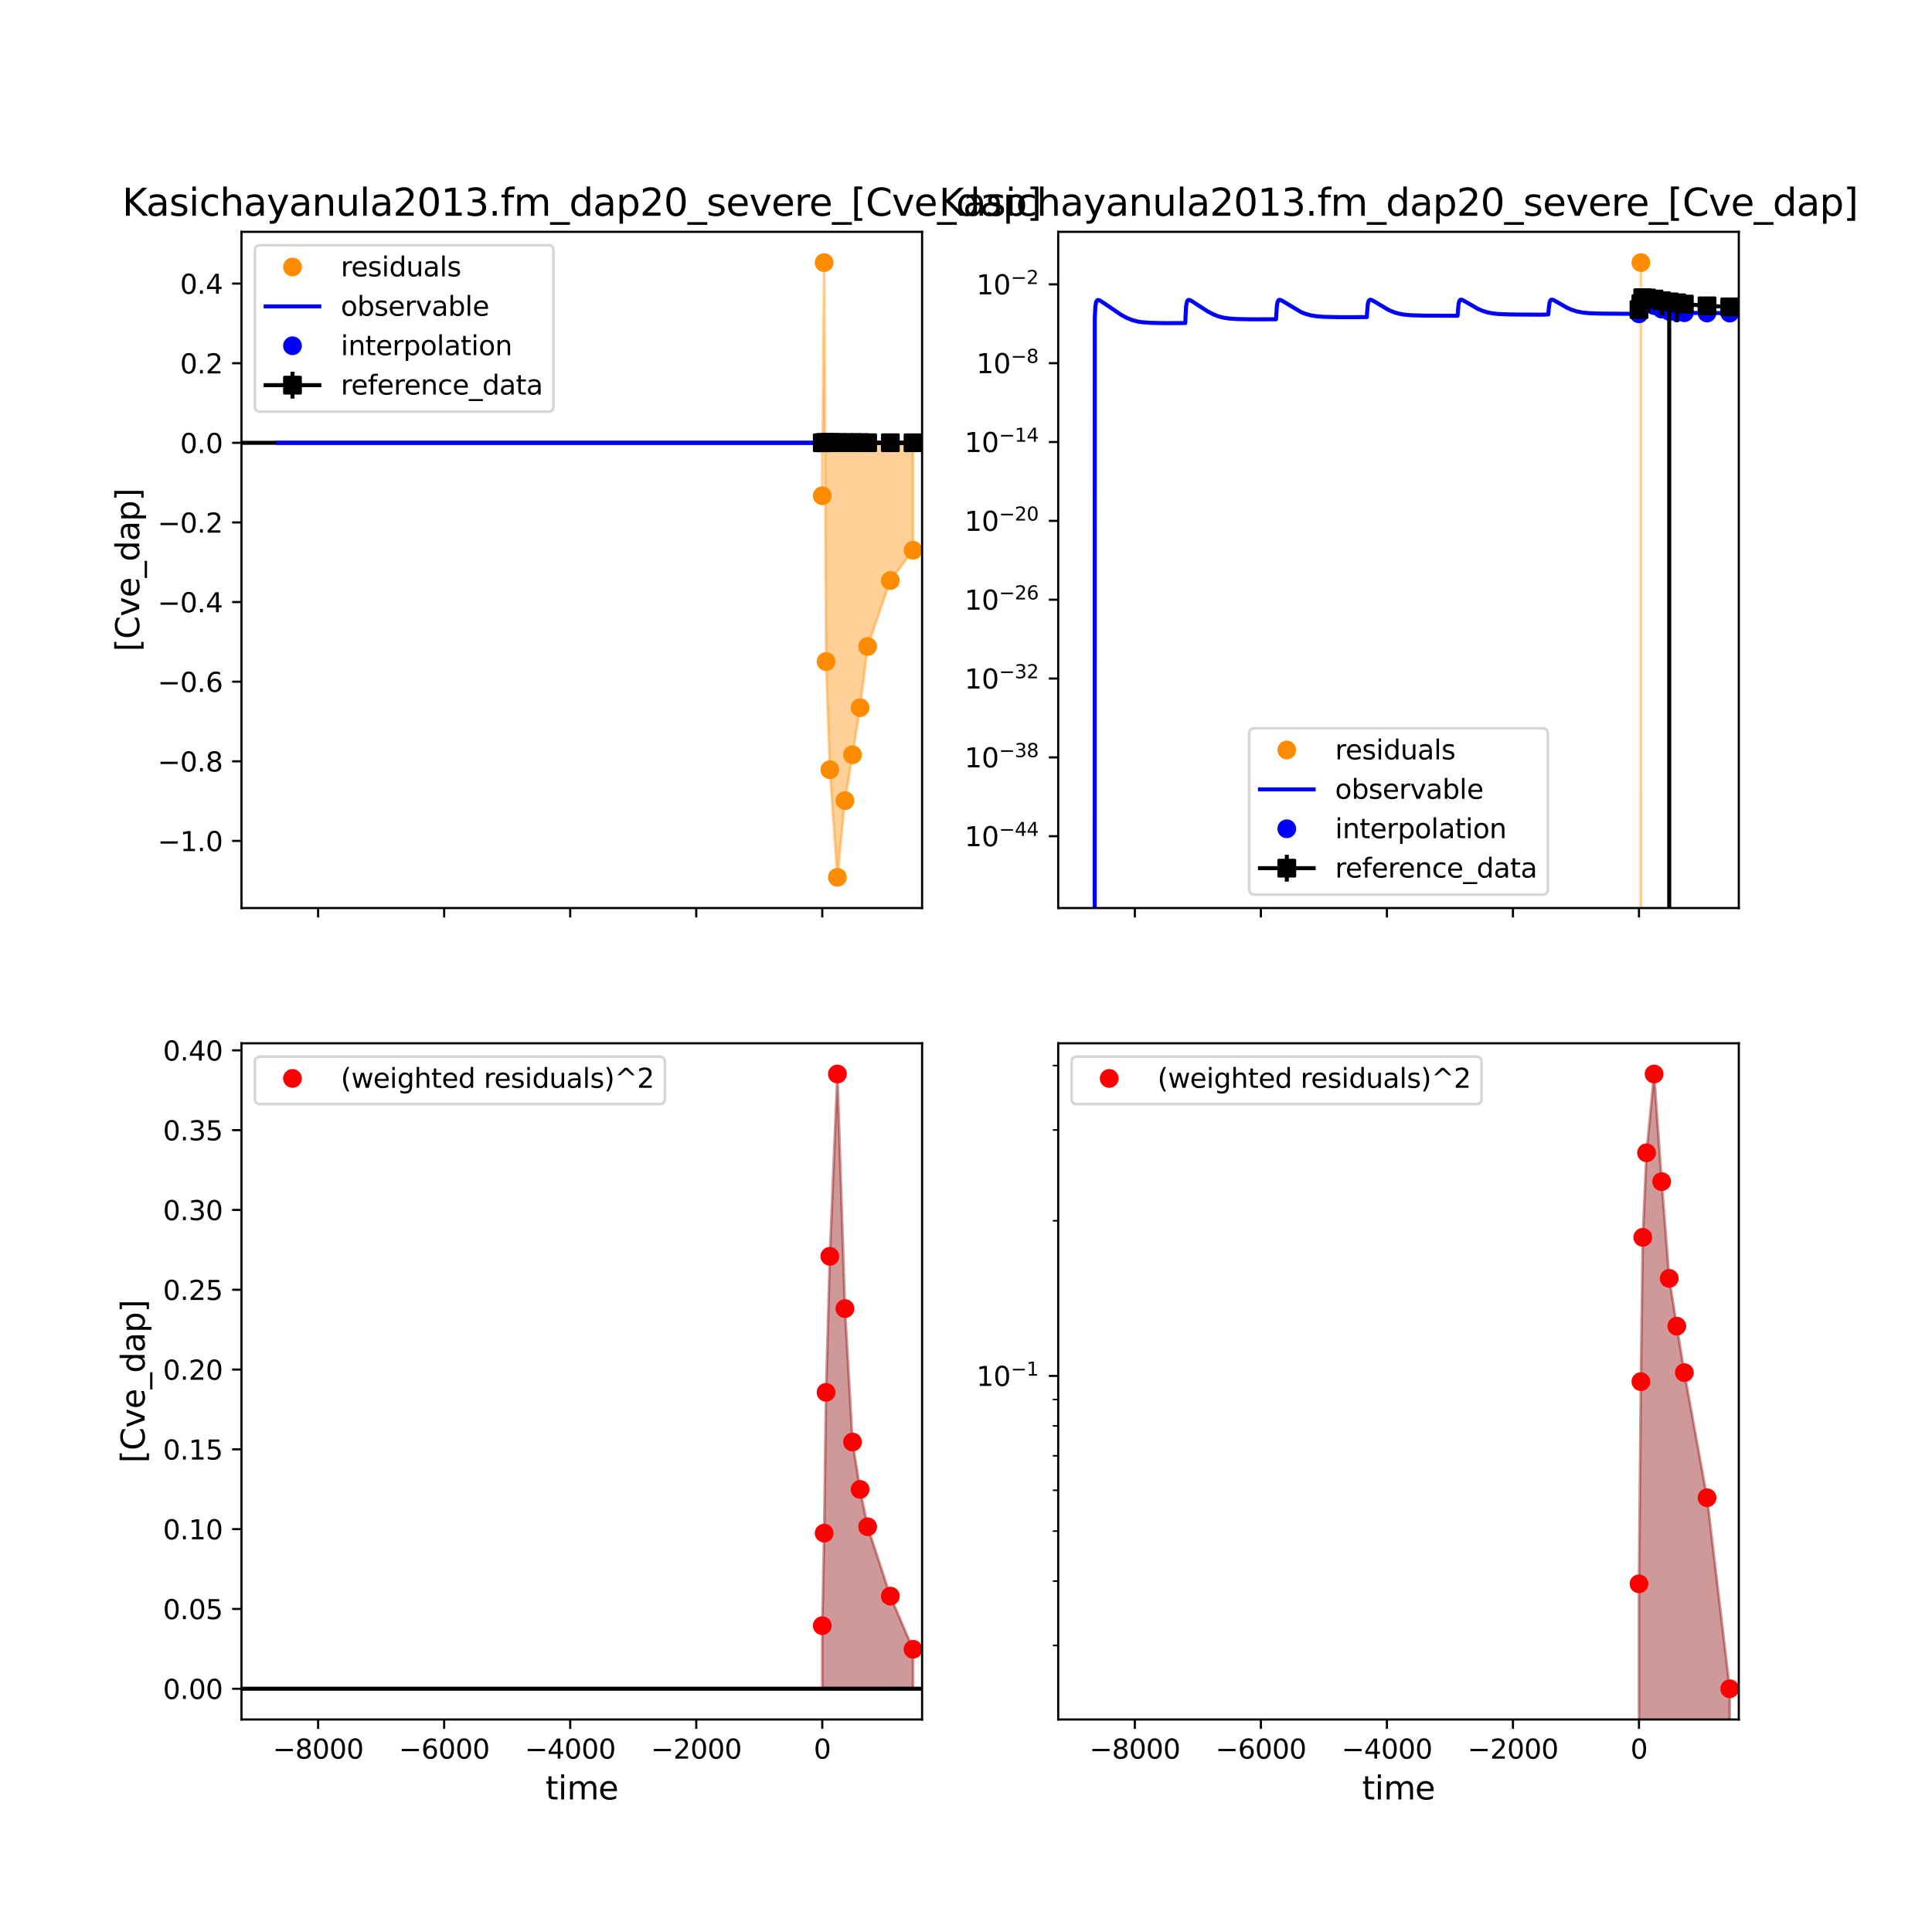 <?xml version="1.0" encoding="utf-8" standalone="no"?>
<!DOCTYPE svg PUBLIC "-//W3C//DTD SVG 1.1//EN"
  "http://www.w3.org/Graphics/SVG/1.1/DTD/svg11.dtd">
<svg xmlns:xlink="http://www.w3.org/1999/xlink" width="720pt" height="720pt" viewBox="0 0 720 720" xmlns="http://www.w3.org/2000/svg" version="1.1">
 <defs>
  <style type="text/css">*{stroke-linejoin: round; stroke-linecap: butt}</style>
 </defs>
 <g id="figure_1">
  <g id="patch_1">
   <path d="M 0 720 
L 720 720 
L 720 0 
L 0 0 
z
" style="fill: #ffffff"/>
  </g>
  <g id="axes_1">
   <g id="patch_2">
    <path d="M 90 338.4 
L 343.636 338.4 
L 343.636 86.4 
L 90 86.4 
z
" style="fill: #ffffff"/>
   </g>
   <g id="PolyCollection_1">
    <defs>
     <path id="ma9794641fa" d="M 306.436 -554.97 
L 306.436 -535.246 
L 307.141 -622.145 
L 307.845 -473.455 
L 309.255 -433.141 
L 312.073 -393.055 
L 314.891 -421.642 
L 317.709 -438.722 
L 320.527 -456.258 
L 323.345 -479.084 
L 331.8 -503.655 
L 340.255 -514.915 
L 340.255 -554.97 
L 340.255 -554.97 
L 331.8 -554.97 
L 323.345 -554.97 
L 320.527 -554.97 
L 317.709 -554.97 
L 314.891 -554.97 
L 312.073 -554.97 
L 309.255 -554.97 
L 307.845 -554.97 
L 307.141 -554.97 
L 306.436 -554.97 
z
" style="stroke: #ff8c00; stroke-opacity: 0.4"/>
    </defs>
    <g clip-path="url(#pbf67e3e11d)">
     <use xlink:href="#ma9794641fa" x="0" y="720" style="fill: #ff8c00; fill-opacity: 0.4; stroke: #ff8c00; stroke-opacity: 0.4"/>
    </g>
   </g>
   <g id="matplotlib.axis_1">
    <g id="xtick_1">
     <g id="line2d_1">
      <defs>
       <path id="m1428af46cc" d="M 0 0 
L 0 3.5 
" style="stroke: #000000; stroke-width: 0.8"/>
      </defs>
      <g>
       <use xlink:href="#m1428af46cc" x="118.558" y="338.4" style="stroke: #000000; stroke-width: 0.8"/>
      </g>
     </g>
    </g>
    <g id="xtick_2">
     <g id="line2d_2">
      <g>
       <use xlink:href="#m1428af46cc" x="165.527" y="338.4" style="stroke: #000000; stroke-width: 0.8"/>
      </g>
     </g>
    </g>
    <g id="xtick_3">
     <g id="line2d_3">
      <g>
       <use xlink:href="#m1428af46cc" x="212.497" y="338.4" style="stroke: #000000; stroke-width: 0.8"/>
      </g>
     </g>
    </g>
    <g id="xtick_4">
     <g id="line2d_4">
      <g>
       <use xlink:href="#m1428af46cc" x="259.467" y="338.4" style="stroke: #000000; stroke-width: 0.8"/>
      </g>
     </g>
    </g>
    <g id="xtick_5">
     <g id="line2d_5">
      <g>
       <use xlink:href="#m1428af46cc" x="306.436" y="338.4" style="stroke: #000000; stroke-width: 0.8"/>
      </g>
     </g>
    </g>
   </g>
   <g id="matplotlib.axis_2">
    <g id="ytick_1">
     <g id="line2d_6">
      <defs>
       <path id="m41498ab8e2" d="M 0 0 
L -3.5 0 
" style="stroke: #000000; stroke-width: 0.8"/>
      </defs>
      <g>
       <use xlink:href="#m41498ab8e2" x="90" y="313.385" style="stroke: #000000; stroke-width: 0.8"/>
      </g>
     </g>
     <g id="text_1">
      <!-- −1.0 -->
      <g transform="translate(58.717 317.184) scale(0.1 -0.1)">
       <defs>
        <path id="DejaVuSans-2212" d="M 678 2272 
L 4684 2272 
L 4684 1741 
L 678 1741 
L 678 2272 
z
" transform="scale(0.016)"/>
        <path id="DejaVuSans-31" d="M 794 531 
L 1825 531 
L 1825 4091 
L 703 3866 
L 703 4441 
L 1819 4666 
L 2450 4666 
L 2450 531 
L 3481 531 
L 3481 0 
L 794 0 
L 794 531 
z
" transform="scale(0.016)"/>
        <path id="DejaVuSans-2e" d="M 684 794 
L 1344 794 
L 1344 0 
L 684 0 
L 684 794 
z
" transform="scale(0.016)"/>
        <path id="DejaVuSans-30" d="M 2034 4250 
Q 1547 4250 1301 3770 
Q 1056 3291 1056 2328 
Q 1056 1369 1301 889 
Q 1547 409 2034 409 
Q 2525 409 2770 889 
Q 3016 1369 3016 2328 
Q 3016 3291 2770 3770 
Q 2525 4250 2034 4250 
z
M 2034 4750 
Q 2819 4750 3233 4129 
Q 3647 3509 3647 2328 
Q 3647 1150 3233 529 
Q 2819 -91 2034 -91 
Q 1250 -91 836 529 
Q 422 1150 422 2328 
Q 422 3509 836 4129 
Q 1250 4750 2034 4750 
z
" transform="scale(0.016)"/>
       </defs>
       <use xlink:href="#DejaVuSans-2212"/>
       <use xlink:href="#DejaVuSans-31" x="83.789"/>
       <use xlink:href="#DejaVuSans-2e" x="147.412"/>
       <use xlink:href="#DejaVuSans-30" x="179.199"/>
      </g>
     </g>
    </g>
    <g id="ytick_2">
     <g id="line2d_7">
      <g>
       <use xlink:href="#m41498ab8e2" x="90" y="283.714" style="stroke: #000000; stroke-width: 0.8"/>
      </g>
     </g>
     <g id="text_2">
      <!-- −0.8 -->
      <g transform="translate(58.717 287.513) scale(0.1 -0.1)">
       <defs>
        <path id="DejaVuSans-38" d="M 2034 2216 
Q 1584 2216 1326 1975 
Q 1069 1734 1069 1313 
Q 1069 891 1326 650 
Q 1584 409 2034 409 
Q 2484 409 2743 651 
Q 3003 894 3003 1313 
Q 3003 1734 2745 1975 
Q 2488 2216 2034 2216 
z
M 1403 2484 
Q 997 2584 770 2862 
Q 544 3141 544 3541 
Q 544 4100 942 4425 
Q 1341 4750 2034 4750 
Q 2731 4750 3128 4425 
Q 3525 4100 3525 3541 
Q 3525 3141 3298 2862 
Q 3072 2584 2669 2484 
Q 3125 2378 3379 2068 
Q 3634 1759 3634 1313 
Q 3634 634 3220 271 
Q 2806 -91 2034 -91 
Q 1263 -91 848 271 
Q 434 634 434 1313 
Q 434 1759 690 2068 
Q 947 2378 1403 2484 
z
M 1172 3481 
Q 1172 3119 1398 2916 
Q 1625 2713 2034 2713 
Q 2441 2713 2670 2916 
Q 2900 3119 2900 3481 
Q 2900 3844 2670 4047 
Q 2441 4250 2034 4250 
Q 1625 4250 1398 4047 
Q 1172 3844 1172 3481 
z
" transform="scale(0.016)"/>
       </defs>
       <use xlink:href="#DejaVuSans-2212"/>
       <use xlink:href="#DejaVuSans-30" x="83.789"/>
       <use xlink:href="#DejaVuSans-2e" x="147.412"/>
       <use xlink:href="#DejaVuSans-38" x="179.199"/>
      </g>
     </g>
    </g>
    <g id="ytick_3">
     <g id="line2d_8">
      <g>
       <use xlink:href="#m41498ab8e2" x="90" y="254.043" style="stroke: #000000; stroke-width: 0.8"/>
      </g>
     </g>
     <g id="text_3">
      <!-- −0.6 -->
      <g transform="translate(58.717 257.842) scale(0.1 -0.1)">
       <defs>
        <path id="DejaVuSans-36" d="M 2113 2584 
Q 1688 2584 1439 2293 
Q 1191 2003 1191 1497 
Q 1191 994 1439 701 
Q 1688 409 2113 409 
Q 2538 409 2786 701 
Q 3034 994 3034 1497 
Q 3034 2003 2786 2293 
Q 2538 2584 2113 2584 
z
M 3366 4563 
L 3366 3988 
Q 3128 4100 2886 4159 
Q 2644 4219 2406 4219 
Q 1781 4219 1451 3797 
Q 1122 3375 1075 2522 
Q 1259 2794 1537 2939 
Q 1816 3084 2150 3084 
Q 2853 3084 3261 2657 
Q 3669 2231 3669 1497 
Q 3669 778 3244 343 
Q 2819 -91 2113 -91 
Q 1303 -91 875 529 
Q 447 1150 447 2328 
Q 447 3434 972 4092 
Q 1497 4750 2381 4750 
Q 2619 4750 2861 4703 
Q 3103 4656 3366 4563 
z
" transform="scale(0.016)"/>
       </defs>
       <use xlink:href="#DejaVuSans-2212"/>
       <use xlink:href="#DejaVuSans-30" x="83.789"/>
       <use xlink:href="#DejaVuSans-2e" x="147.412"/>
       <use xlink:href="#DejaVuSans-36" x="179.199"/>
      </g>
     </g>
    </g>
    <g id="ytick_4">
     <g id="line2d_9">
      <g>
       <use xlink:href="#m41498ab8e2" x="90" y="224.372" style="stroke: #000000; stroke-width: 0.8"/>
      </g>
     </g>
     <g id="text_4">
      <!-- −0.4 -->
      <g transform="translate(58.717 228.171) scale(0.1 -0.1)">
       <defs>
        <path id="DejaVuSans-34" d="M 2419 4116 
L 825 1625 
L 2419 1625 
L 2419 4116 
z
M 2253 4666 
L 3047 4666 
L 3047 1625 
L 3713 1625 
L 3713 1100 
L 3047 1100 
L 3047 0 
L 2419 0 
L 2419 1100 
L 313 1100 
L 313 1709 
L 2253 4666 
z
" transform="scale(0.016)"/>
       </defs>
       <use xlink:href="#DejaVuSans-2212"/>
       <use xlink:href="#DejaVuSans-30" x="83.789"/>
       <use xlink:href="#DejaVuSans-2e" x="147.412"/>
       <use xlink:href="#DejaVuSans-34" x="179.199"/>
      </g>
     </g>
    </g>
    <g id="ytick_5">
     <g id="line2d_10">
      <g>
       <use xlink:href="#m41498ab8e2" x="90" y="194.701" style="stroke: #000000; stroke-width: 0.8"/>
      </g>
     </g>
     <g id="text_5">
      <!-- −0.2 -->
      <g transform="translate(58.717 198.5) scale(0.1 -0.1)">
       <defs>
        <path id="DejaVuSans-32" d="M 1228 531 
L 3431 531 
L 3431 0 
L 469 0 
L 469 531 
Q 828 903 1448 1529 
Q 2069 2156 2228 2338 
Q 2531 2678 2651 2914 
Q 2772 3150 2772 3378 
Q 2772 3750 2511 3984 
Q 2250 4219 1831 4219 
Q 1534 4219 1204 4116 
Q 875 4013 500 3803 
L 500 4441 
Q 881 4594 1212 4672 
Q 1544 4750 1819 4750 
Q 2544 4750 2975 4387 
Q 3406 4025 3406 3419 
Q 3406 3131 3298 2873 
Q 3191 2616 2906 2266 
Q 2828 2175 2409 1742 
Q 1991 1309 1228 531 
z
" transform="scale(0.016)"/>
       </defs>
       <use xlink:href="#DejaVuSans-2212"/>
       <use xlink:href="#DejaVuSans-30" x="83.789"/>
       <use xlink:href="#DejaVuSans-2e" x="147.412"/>
       <use xlink:href="#DejaVuSans-32" x="179.199"/>
      </g>
     </g>
    </g>
    <g id="ytick_6">
     <g id="line2d_11">
      <g>
       <use xlink:href="#m41498ab8e2" x="90" y="165.03" style="stroke: #000000; stroke-width: 0.8"/>
      </g>
     </g>
     <g id="text_6">
      <!-- 0.0 -->
      <g transform="translate(67.097 168.829) scale(0.1 -0.1)">
       <use xlink:href="#DejaVuSans-30"/>
       <use xlink:href="#DejaVuSans-2e" x="63.623"/>
       <use xlink:href="#DejaVuSans-30" x="95.41"/>
      </g>
     </g>
    </g>
    <g id="ytick_7">
     <g id="line2d_12">
      <g>
       <use xlink:href="#m41498ab8e2" x="90" y="135.359" style="stroke: #000000; stroke-width: 0.8"/>
      </g>
     </g>
     <g id="text_7">
      <!-- 0.2 -->
      <g transform="translate(67.097 139.158) scale(0.1 -0.1)">
       <use xlink:href="#DejaVuSans-30"/>
       <use xlink:href="#DejaVuSans-2e" x="63.623"/>
       <use xlink:href="#DejaVuSans-32" x="95.41"/>
      </g>
     </g>
    </g>
    <g id="ytick_8">
     <g id="line2d_13">
      <g>
       <use xlink:href="#m41498ab8e2" x="90" y="105.688" style="stroke: #000000; stroke-width: 0.8"/>
      </g>
     </g>
     <g id="text_8">
      <!-- 0.4 -->
      <g transform="translate(67.097 109.487) scale(0.1 -0.1)">
       <use xlink:href="#DejaVuSans-30"/>
       <use xlink:href="#DejaVuSans-2e" x="63.623"/>
       <use xlink:href="#DejaVuSans-34" x="95.41"/>
      </g>
     </g>
    </g>
    <g id="text_9">
     <!-- [Cve_dap] -->
     <g transform="translate(51.888 242.81) rotate(-90) scale(0.12 -0.12)">
      <defs>
       <path id="DejaVuSans-5b" d="M 550 4863 
L 1875 4863 
L 1875 4416 
L 1125 4416 
L 1125 -397 
L 1875 -397 
L 1875 -844 
L 550 -844 
L 550 4863 
z
" transform="scale(0.016)"/>
       <path id="DejaVuSans-43" d="M 4122 4306 
L 4122 3641 
Q 3803 3938 3442 4084 
Q 3081 4231 2675 4231 
Q 1875 4231 1450 3742 
Q 1025 3253 1025 2328 
Q 1025 1406 1450 917 
Q 1875 428 2675 428 
Q 3081 428 3442 575 
Q 3803 722 4122 1019 
L 4122 359 
Q 3791 134 3420 21 
Q 3050 -91 2638 -91 
Q 1578 -91 968 557 
Q 359 1206 359 2328 
Q 359 3453 968 4101 
Q 1578 4750 2638 4750 
Q 3056 4750 3426 4639 
Q 3797 4528 4122 4306 
z
" transform="scale(0.016)"/>
       <path id="DejaVuSans-76" d="M 191 3500 
L 800 3500 
L 1894 563 
L 2988 3500 
L 3597 3500 
L 2284 0 
L 1503 0 
L 191 3500 
z
" transform="scale(0.016)"/>
       <path id="DejaVuSans-65" d="M 3597 1894 
L 3597 1613 
L 953 1613 
Q 991 1019 1311 708 
Q 1631 397 2203 397 
Q 2534 397 2845 478 
Q 3156 559 3463 722 
L 3463 178 
Q 3153 47 2828 -22 
Q 2503 -91 2169 -91 
Q 1331 -91 842 396 
Q 353 884 353 1716 
Q 353 2575 817 3079 
Q 1281 3584 2069 3584 
Q 2775 3584 3186 3129 
Q 3597 2675 3597 1894 
z
M 3022 2063 
Q 3016 2534 2758 2815 
Q 2500 3097 2075 3097 
Q 1594 3097 1305 2825 
Q 1016 2553 972 2059 
L 3022 2063 
z
" transform="scale(0.016)"/>
       <path id="DejaVuSans-5f" d="M 3263 -1063 
L 3263 -1509 
L -63 -1509 
L -63 -1063 
L 3263 -1063 
z
" transform="scale(0.016)"/>
       <path id="DejaVuSans-64" d="M 2906 2969 
L 2906 4863 
L 3481 4863 
L 3481 0 
L 2906 0 
L 2906 525 
Q 2725 213 2448 61 
Q 2172 -91 1784 -91 
Q 1150 -91 751 415 
Q 353 922 353 1747 
Q 353 2572 751 3078 
Q 1150 3584 1784 3584 
Q 2172 3584 2448 3432 
Q 2725 3281 2906 2969 
z
M 947 1747 
Q 947 1113 1208 752 
Q 1469 391 1925 391 
Q 2381 391 2643 752 
Q 2906 1113 2906 1747 
Q 2906 2381 2643 2742 
Q 2381 3103 1925 3103 
Q 1469 3103 1208 2742 
Q 947 2381 947 1747 
z
" transform="scale(0.016)"/>
       <path id="DejaVuSans-61" d="M 2194 1759 
Q 1497 1759 1228 1600 
Q 959 1441 959 1056 
Q 959 750 1161 570 
Q 1363 391 1709 391 
Q 2188 391 2477 730 
Q 2766 1069 2766 1631 
L 2766 1759 
L 2194 1759 
z
M 3341 1997 
L 3341 0 
L 2766 0 
L 2766 531 
Q 2569 213 2275 61 
Q 1981 -91 1556 -91 
Q 1019 -91 701 211 
Q 384 513 384 1019 
Q 384 1609 779 1909 
Q 1175 2209 1959 2209 
L 2766 2209 
L 2766 2266 
Q 2766 2663 2505 2880 
Q 2244 3097 1772 3097 
Q 1472 3097 1187 3025 
Q 903 2953 641 2809 
L 641 3341 
Q 956 3463 1253 3523 
Q 1550 3584 1831 3584 
Q 2591 3584 2966 3190 
Q 3341 2797 3341 1997 
z
" transform="scale(0.016)"/>
       <path id="DejaVuSans-70" d="M 1159 525 
L 1159 -1331 
L 581 -1331 
L 581 3500 
L 1159 3500 
L 1159 2969 
Q 1341 3281 1617 3432 
Q 1894 3584 2278 3584 
Q 2916 3584 3314 3078 
Q 3713 2572 3713 1747 
Q 3713 922 3314 415 
Q 2916 -91 2278 -91 
Q 1894 -91 1617 61 
Q 1341 213 1159 525 
z
M 3116 1747 
Q 3116 2381 2855 2742 
Q 2594 3103 2138 3103 
Q 1681 3103 1420 2742 
Q 1159 2381 1159 1747 
Q 1159 1113 1420 752 
Q 1681 391 2138 391 
Q 2594 391 2855 752 
Q 3116 1113 3116 1747 
z
" transform="scale(0.016)"/>
       <path id="DejaVuSans-5d" d="M 1947 4863 
L 1947 -844 
L 622 -844 
L 622 -397 
L 1369 -397 
L 1369 4416 
L 622 4416 
L 622 4863 
L 1947 4863 
z
" transform="scale(0.016)"/>
      </defs>
      <use xlink:href="#DejaVuSans-5b"/>
      <use xlink:href="#DejaVuSans-43" x="39.014"/>
      <use xlink:href="#DejaVuSans-76" x="108.838"/>
      <use xlink:href="#DejaVuSans-65" x="168.018"/>
      <use xlink:href="#DejaVuSans-5f" x="229.541"/>
      <use xlink:href="#DejaVuSans-64" x="279.541"/>
      <use xlink:href="#DejaVuSans-61" x="343.018"/>
      <use xlink:href="#DejaVuSans-70" x="404.297"/>
      <use xlink:href="#DejaVuSans-5d" x="467.773"/>
     </g>
    </g>
   </g>
   <g id="line2d_14">
    <path d="M 90 165.03 
L 343.636 165.03 
" clip-path="url(#pbf67e3e11d)" style="fill: none; stroke: #000000; stroke-width: 1.5; stroke-linecap: square"/>
   </g>
   <g id="line2d_15">
    <defs>
     <path id="ma8dd96d6ca" d="M 0 3 
C 0.796 3 1.559 2.684 2.121 2.121 
C 2.684 1.559 3 0.796 3 0 
C 3 -0.796 2.684 -1.559 2.121 -2.121 
C 1.559 -2.684 0.796 -3 0 -3 
C -0.796 -3 -1.559 -2.684 -2.121 -2.121 
C -2.684 -1.559 -3 -0.796 -3 0 
C -3 0.796 -2.684 1.559 -2.121 2.121 
C -1.559 2.684 -0.796 3 0 3 
z
" style="stroke: #ff8c00"/>
    </defs>
    <g clip-path="url(#pbf67e3e11d)">
     <use xlink:href="#ma8dd96d6ca" x="306.436" y="184.754" style="fill: #ff8c00; stroke: #ff8c00"/>
     <use xlink:href="#ma8dd96d6ca" x="307.141" y="97.855" style="fill: #ff8c00; stroke: #ff8c00"/>
     <use xlink:href="#ma8dd96d6ca" x="307.845" y="246.545" style="fill: #ff8c00; stroke: #ff8c00"/>
     <use xlink:href="#ma8dd96d6ca" x="309.255" y="286.859" style="fill: #ff8c00; stroke: #ff8c00"/>
     <use xlink:href="#ma8dd96d6ca" x="312.073" y="326.945" style="fill: #ff8c00; stroke: #ff8c00"/>
     <use xlink:href="#ma8dd96d6ca" x="314.891" y="298.358" style="fill: #ff8c00; stroke: #ff8c00"/>
     <use xlink:href="#ma8dd96d6ca" x="317.709" y="281.278" style="fill: #ff8c00; stroke: #ff8c00"/>
     <use xlink:href="#ma8dd96d6ca" x="320.527" y="263.742" style="fill: #ff8c00; stroke: #ff8c00"/>
     <use xlink:href="#ma8dd96d6ca" x="323.345" y="240.916" style="fill: #ff8c00; stroke: #ff8c00"/>
     <use xlink:href="#ma8dd96d6ca" x="331.8" y="216.345" style="fill: #ff8c00; stroke: #ff8c00"/>
     <use xlink:href="#ma8dd96d6ca" x="340.255" y="205.085" style="fill: #ff8c00; stroke: #ff8c00"/>
    </g>
   </g>
   <g id="line2d_16">
    <path d="M 103.527 165.03 
L 343.77 165.02 
L 343.77 165.02 
" clip-path="url(#pbf67e3e11d)" style="fill: none; stroke: #0000ff; stroke-width: 1.5; stroke-linecap: square"/>
   </g>
   <g id="line2d_17">
    <defs>
     <path id="m9799881df5" d="M 0 3 
C 0.796 3 1.559 2.684 2.121 2.121 
C 2.684 1.559 3 0.796 3 0 
C 3 -0.796 2.684 -1.559 2.121 -2.121 
C 1.559 -2.684 0.796 -3 0 -3 
C -0.796 -3 -1.559 -2.684 -2.121 -2.121 
C -2.684 -1.559 -3 -0.796 -3 0 
C -3 0.796 -2.684 1.559 -2.121 2.121 
C -1.559 2.684 -0.796 3 0 3 
z
" style="stroke: #0000ff"/>
    </defs>
    <g clip-path="url(#pbf67e3e11d)">
     <use xlink:href="#m9799881df5" x="306.436" y="165.021" style="fill: #0000ff; stroke: #0000ff"/>
     <use xlink:href="#m9799881df5" x="307.141" y="164.947" style="fill: #0000ff; stroke: #0000ff"/>
     <use xlink:href="#m9799881df5" x="307.845" y="164.926" style="fill: #0000ff; stroke: #0000ff"/>
     <use xlink:href="#m9799881df5" x="309.255" y="164.952" style="fill: #0000ff; stroke: #0000ff"/>
     <use xlink:href="#m9799881df5" x="312.073" y="164.994" style="fill: #0000ff; stroke: #0000ff"/>
     <use xlink:href="#m9799881df5" x="314.891" y="165.01" style="fill: #0000ff; stroke: #0000ff"/>
     <use xlink:href="#m9799881df5" x="317.709" y="165.016" style="fill: #0000ff; stroke: #0000ff"/>
     <use xlink:href="#m9799881df5" x="320.527" y="165.019" style="fill: #0000ff; stroke: #0000ff"/>
     <use xlink:href="#m9799881df5" x="323.345" y="165.019" style="fill: #0000ff; stroke: #0000ff"/>
     <use xlink:href="#m9799881df5" x="331.8" y="165.02" style="fill: #0000ff; stroke: #0000ff"/>
     <use xlink:href="#m9799881df5" x="340.255" y="165.02" style="fill: #0000ff; stroke: #0000ff"/>
    </g>
   </g>
   <g id="LineCollection_1">
    <path d="M 306.436 165.014 
L 306.436 165.01 
" clip-path="url(#pbf67e3e11d)" style="fill: none; stroke: #000000; stroke-width: 1.5"/>
    <path d="M 307.141 165.008 
L 307.141 164.95 
" clip-path="url(#pbf67e3e11d)" style="fill: none; stroke: #000000; stroke-width: 1.5"/>
    <path d="M 307.845 164.95 
L 307.845 164.823 
" clip-path="url(#pbf67e3e11d)" style="fill: none; stroke: #000000; stroke-width: 1.5"/>
    <path d="M 309.255 164.986 
L 309.255 164.802 
" clip-path="url(#pbf67e3e11d)" style="fill: none; stroke: #000000; stroke-width: 1.5"/>
    <path d="M 312.073 165.012 
L 312.073 164.821 
" clip-path="url(#pbf67e3e11d)" style="fill: none; stroke: #000000; stroke-width: 1.5"/>
    <path d="M 314.891 165.023 
L 314.891 164.87 
" clip-path="url(#pbf67e3e11d)" style="fill: none; stroke: #000000; stroke-width: 1.5"/>
    <path d="M 317.709 165.035 
L 317.709 164.886 
" clip-path="url(#pbf67e3e11d)" style="fill: none; stroke: #000000; stroke-width: 1.5"/>
    <path d="M 320.527 165.028 
L 320.527 164.915 
" clip-path="url(#pbf67e3e11d)" style="fill: none; stroke: #000000; stroke-width: 1.5"/>
    <path d="M 323.345 165.016 
L 323.345 164.95 
" clip-path="url(#pbf67e3e11d)" style="fill: none; stroke: #000000; stroke-width: 1.5"/>
    <path d="M 331.8 165.015 
L 331.8 164.976 
" clip-path="url(#pbf67e3e11d)" style="fill: none; stroke: #000000; stroke-width: 1.5"/>
    <path d="M 340.255 165.024 
L 340.255 164.978 
" clip-path="url(#pbf67e3e11d)" style="fill: none; stroke: #000000; stroke-width: 1.5"/>
   </g>
   <g id="line2d_18">
    <path d="M 306.436 165.012 
L 307.141 164.979 
L 307.845 164.887 
L 309.255 164.894 
L 312.073 164.916 
L 314.891 164.947 
L 317.709 164.961 
L 320.527 164.971 
L 323.345 164.983 
L 331.8 164.995 
L 340.255 165.001 
" clip-path="url(#pbf67e3e11d)" style="fill: none; stroke: #000000; stroke-width: 1.5; stroke-linecap: square"/>
    <defs>
     <path id="ma00c31a4ed" d="M -3 3 
L 3 3 
L 3 -3 
L -3 -3 
z
" style="stroke: #000000; stroke-linejoin: miter"/>
    </defs>
    <g clip-path="url(#pbf67e3e11d)">
     <use xlink:href="#ma00c31a4ed" x="306.436" y="165.012" style="stroke: #000000; stroke-linejoin: miter"/>
     <use xlink:href="#ma00c31a4ed" x="307.141" y="164.979" style="stroke: #000000; stroke-linejoin: miter"/>
     <use xlink:href="#ma00c31a4ed" x="307.845" y="164.887" style="stroke: #000000; stroke-linejoin: miter"/>
     <use xlink:href="#ma00c31a4ed" x="309.255" y="164.894" style="stroke: #000000; stroke-linejoin: miter"/>
     <use xlink:href="#ma00c31a4ed" x="312.073" y="164.916" style="stroke: #000000; stroke-linejoin: miter"/>
     <use xlink:href="#ma00c31a4ed" x="314.891" y="164.947" style="stroke: #000000; stroke-linejoin: miter"/>
     <use xlink:href="#ma00c31a4ed" x="317.709" y="164.961" style="stroke: #000000; stroke-linejoin: miter"/>
     <use xlink:href="#ma00c31a4ed" x="320.527" y="164.971" style="stroke: #000000; stroke-linejoin: miter"/>
     <use xlink:href="#ma00c31a4ed" x="323.345" y="164.983" style="stroke: #000000; stroke-linejoin: miter"/>
     <use xlink:href="#ma00c31a4ed" x="331.8" y="164.995" style="stroke: #000000; stroke-linejoin: miter"/>
     <use xlink:href="#ma00c31a4ed" x="340.255" y="165.001" style="stroke: #000000; stroke-linejoin: miter"/>
    </g>
   </g>
   <g id="patch_3">
    <path d="M 90 338.4 
L 90 86.4 
" style="fill: none; stroke: #000000; stroke-width: 0.8; stroke-linejoin: miter; stroke-linecap: square"/>
   </g>
   <g id="patch_4">
    <path d="M 343.636 338.4 
L 343.636 86.4 
" style="fill: none; stroke: #000000; stroke-width: 0.8; stroke-linejoin: miter; stroke-linecap: square"/>
   </g>
   <g id="patch_5">
    <path d="M 90 338.4 
L 343.636 338.4 
" style="fill: none; stroke: #000000; stroke-width: 0.8; stroke-linejoin: miter; stroke-linecap: square"/>
   </g>
   <g id="patch_6">
    <path d="M 90 86.4 
L 343.636 86.4 
" style="fill: none; stroke: #000000; stroke-width: 0.8; stroke-linejoin: miter; stroke-linecap: square"/>
   </g>
   <g id="text_10">
    <!-- Kasichayanula2013.fm_dap20_severe_[Cve_dap] -->
    <g transform="translate(45.538 80.4) scale(0.14 -0.14)">
     <defs>
      <path id="DejaVuSans-4b" d="M 628 4666 
L 1259 4666 
L 1259 2694 
L 3353 4666 
L 4166 4666 
L 1850 2491 
L 4331 0 
L 3500 0 
L 1259 2247 
L 1259 0 
L 628 0 
L 628 4666 
z
" transform="scale(0.016)"/>
      <path id="DejaVuSans-73" d="M 2834 3397 
L 2834 2853 
Q 2591 2978 2328 3040 
Q 2066 3103 1784 3103 
Q 1356 3103 1142 2972 
Q 928 2841 928 2578 
Q 928 2378 1081 2264 
Q 1234 2150 1697 2047 
L 1894 2003 
Q 2506 1872 2764 1633 
Q 3022 1394 3022 966 
Q 3022 478 2636 193 
Q 2250 -91 1575 -91 
Q 1294 -91 989 -36 
Q 684 19 347 128 
L 347 722 
Q 666 556 975 473 
Q 1284 391 1588 391 
Q 1994 391 2212 530 
Q 2431 669 2431 922 
Q 2431 1156 2273 1281 
Q 2116 1406 1581 1522 
L 1381 1569 
Q 847 1681 609 1914 
Q 372 2147 372 2553 
Q 372 3047 722 3315 
Q 1072 3584 1716 3584 
Q 2034 3584 2315 3537 
Q 2597 3491 2834 3397 
z
" transform="scale(0.016)"/>
      <path id="DejaVuSans-69" d="M 603 3500 
L 1178 3500 
L 1178 0 
L 603 0 
L 603 3500 
z
M 603 4863 
L 1178 4863 
L 1178 4134 
L 603 4134 
L 603 4863 
z
" transform="scale(0.016)"/>
      <path id="DejaVuSans-63" d="M 3122 3366 
L 3122 2828 
Q 2878 2963 2633 3030 
Q 2388 3097 2138 3097 
Q 1578 3097 1268 2742 
Q 959 2388 959 1747 
Q 959 1106 1268 751 
Q 1578 397 2138 397 
Q 2388 397 2633 464 
Q 2878 531 3122 666 
L 3122 134 
Q 2881 22 2623 -34 
Q 2366 -91 2075 -91 
Q 1284 -91 818 406 
Q 353 903 353 1747 
Q 353 2603 823 3093 
Q 1294 3584 2113 3584 
Q 2378 3584 2631 3529 
Q 2884 3475 3122 3366 
z
" transform="scale(0.016)"/>
      <path id="DejaVuSans-68" d="M 3513 2113 
L 3513 0 
L 2938 0 
L 2938 2094 
Q 2938 2591 2744 2837 
Q 2550 3084 2163 3084 
Q 1697 3084 1428 2787 
Q 1159 2491 1159 1978 
L 1159 0 
L 581 0 
L 581 4863 
L 1159 4863 
L 1159 2956 
Q 1366 3272 1645 3428 
Q 1925 3584 2291 3584 
Q 2894 3584 3203 3211 
Q 3513 2838 3513 2113 
z
" transform="scale(0.016)"/>
      <path id="DejaVuSans-79" d="M 2059 -325 
Q 1816 -950 1584 -1140 
Q 1353 -1331 966 -1331 
L 506 -1331 
L 506 -850 
L 844 -850 
Q 1081 -850 1212 -737 
Q 1344 -625 1503 -206 
L 1606 56 
L 191 3500 
L 800 3500 
L 1894 763 
L 2988 3500 
L 3597 3500 
L 2059 -325 
z
" transform="scale(0.016)"/>
      <path id="DejaVuSans-6e" d="M 3513 2113 
L 3513 0 
L 2938 0 
L 2938 2094 
Q 2938 2591 2744 2837 
Q 2550 3084 2163 3084 
Q 1697 3084 1428 2787 
Q 1159 2491 1159 1978 
L 1159 0 
L 581 0 
L 581 3500 
L 1159 3500 
L 1159 2956 
Q 1366 3272 1645 3428 
Q 1925 3584 2291 3584 
Q 2894 3584 3203 3211 
Q 3513 2838 3513 2113 
z
" transform="scale(0.016)"/>
      <path id="DejaVuSans-75" d="M 544 1381 
L 544 3500 
L 1119 3500 
L 1119 1403 
Q 1119 906 1312 657 
Q 1506 409 1894 409 
Q 2359 409 2629 706 
Q 2900 1003 2900 1516 
L 2900 3500 
L 3475 3500 
L 3475 0 
L 2900 0 
L 2900 538 
Q 2691 219 2414 64 
Q 2138 -91 1772 -91 
Q 1169 -91 856 284 
Q 544 659 544 1381 
z
M 1991 3584 
L 1991 3584 
z
" transform="scale(0.016)"/>
      <path id="DejaVuSans-6c" d="M 603 4863 
L 1178 4863 
L 1178 0 
L 603 0 
L 603 4863 
z
" transform="scale(0.016)"/>
      <path id="DejaVuSans-33" d="M 2597 2516 
Q 3050 2419 3304 2112 
Q 3559 1806 3559 1356 
Q 3559 666 3084 287 
Q 2609 -91 1734 -91 
Q 1441 -91 1130 -33 
Q 819 25 488 141 
L 488 750 
Q 750 597 1062 519 
Q 1375 441 1716 441 
Q 2309 441 2620 675 
Q 2931 909 2931 1356 
Q 2931 1769 2642 2001 
Q 2353 2234 1838 2234 
L 1294 2234 
L 1294 2753 
L 1863 2753 
Q 2328 2753 2575 2939 
Q 2822 3125 2822 3475 
Q 2822 3834 2567 4026 
Q 2313 4219 1838 4219 
Q 1578 4219 1281 4162 
Q 984 4106 628 3988 
L 628 4550 
Q 988 4650 1302 4700 
Q 1616 4750 1894 4750 
Q 2613 4750 3031 4423 
Q 3450 4097 3450 3541 
Q 3450 3153 3228 2886 
Q 3006 2619 2597 2516 
z
" transform="scale(0.016)"/>
      <path id="DejaVuSans-66" d="M 2375 4863 
L 2375 4384 
L 1825 4384 
Q 1516 4384 1395 4259 
Q 1275 4134 1275 3809 
L 1275 3500 
L 2222 3500 
L 2222 3053 
L 1275 3053 
L 1275 0 
L 697 0 
L 697 3053 
L 147 3053 
L 147 3500 
L 697 3500 
L 697 3744 
Q 697 4328 969 4595 
Q 1241 4863 1831 4863 
L 2375 4863 
z
" transform="scale(0.016)"/>
      <path id="DejaVuSans-6d" d="M 3328 2828 
Q 3544 3216 3844 3400 
Q 4144 3584 4550 3584 
Q 5097 3584 5394 3201 
Q 5691 2819 5691 2113 
L 5691 0 
L 5113 0 
L 5113 2094 
Q 5113 2597 4934 2840 
Q 4756 3084 4391 3084 
Q 3944 3084 3684 2787 
Q 3425 2491 3425 1978 
L 3425 0 
L 2847 0 
L 2847 2094 
Q 2847 2600 2669 2842 
Q 2491 3084 2119 3084 
Q 1678 3084 1418 2786 
Q 1159 2488 1159 1978 
L 1159 0 
L 581 0 
L 581 3500 
L 1159 3500 
L 1159 2956 
Q 1356 3278 1631 3431 
Q 1906 3584 2284 3584 
Q 2666 3584 2933 3390 
Q 3200 3197 3328 2828 
z
" transform="scale(0.016)"/>
      <path id="DejaVuSans-72" d="M 2631 2963 
Q 2534 3019 2420 3045 
Q 2306 3072 2169 3072 
Q 1681 3072 1420 2755 
Q 1159 2438 1159 1844 
L 1159 0 
L 581 0 
L 581 3500 
L 1159 3500 
L 1159 2956 
Q 1341 3275 1631 3429 
Q 1922 3584 2338 3584 
Q 2397 3584 2469 3576 
Q 2541 3569 2628 3553 
L 2631 2963 
z
" transform="scale(0.016)"/>
     </defs>
     <use xlink:href="#DejaVuSans-4b"/>
     <use xlink:href="#DejaVuSans-61" x="63.826"/>
     <use xlink:href="#DejaVuSans-73" x="125.105"/>
     <use xlink:href="#DejaVuSans-69" x="177.205"/>
     <use xlink:href="#DejaVuSans-63" x="204.988"/>
     <use xlink:href="#DejaVuSans-68" x="259.969"/>
     <use xlink:href="#DejaVuSans-61" x="323.348"/>
     <use xlink:href="#DejaVuSans-79" x="384.627"/>
     <use xlink:href="#DejaVuSans-61" x="443.807"/>
     <use xlink:href="#DejaVuSans-6e" x="505.086"/>
     <use xlink:href="#DejaVuSans-75" x="568.465"/>
     <use xlink:href="#DejaVuSans-6c" x="631.844"/>
     <use xlink:href="#DejaVuSans-61" x="659.627"/>
     <use xlink:href="#DejaVuSans-32" x="720.906"/>
     <use xlink:href="#DejaVuSans-30" x="784.529"/>
     <use xlink:href="#DejaVuSans-31" x="848.152"/>
     <use xlink:href="#DejaVuSans-33" x="911.775"/>
     <use xlink:href="#DejaVuSans-2e" x="975.398"/>
     <use xlink:href="#DejaVuSans-66" x="1007.186"/>
     <use xlink:href="#DejaVuSans-6d" x="1042.391"/>
     <use xlink:href="#DejaVuSans-5f" x="1139.803"/>
     <use xlink:href="#DejaVuSans-64" x="1189.803"/>
     <use xlink:href="#DejaVuSans-61" x="1253.279"/>
     <use xlink:href="#DejaVuSans-70" x="1314.559"/>
     <use xlink:href="#DejaVuSans-32" x="1378.035"/>
     <use xlink:href="#DejaVuSans-30" x="1441.658"/>
     <use xlink:href="#DejaVuSans-5f" x="1505.281"/>
     <use xlink:href="#DejaVuSans-73" x="1555.281"/>
     <use xlink:href="#DejaVuSans-65" x="1607.381"/>
     <use xlink:href="#DejaVuSans-76" x="1668.904"/>
     <use xlink:href="#DejaVuSans-65" x="1728.084"/>
     <use xlink:href="#DejaVuSans-72" x="1789.607"/>
     <use xlink:href="#DejaVuSans-65" x="1828.471"/>
     <use xlink:href="#DejaVuSans-5f" x="1889.994"/>
     <use xlink:href="#DejaVuSans-5b" x="1939.994"/>
     <use xlink:href="#DejaVuSans-43" x="1979.008"/>
     <use xlink:href="#DejaVuSans-76" x="2048.832"/>
     <use xlink:href="#DejaVuSans-65" x="2108.012"/>
     <use xlink:href="#DejaVuSans-5f" x="2169.535"/>
     <use xlink:href="#DejaVuSans-64" x="2219.535"/>
     <use xlink:href="#DejaVuSans-61" x="2283.012"/>
     <use xlink:href="#DejaVuSans-70" x="2344.291"/>
     <use xlink:href="#DejaVuSans-5d" x="2407.768"/>
    </g>
   </g>
   <g id="legend_1">
    <g id="patch_7">
     <path d="M 97 153.391 
L 204.266 153.391 
Q 206.266 153.391 206.266 151.391 
L 206.266 93.4 
Q 206.266 91.4 204.266 91.4 
L 97 91.4 
Q 95 91.4 95 93.4 
L 95 151.391 
Q 95 153.391 97 153.391 
z
" style="fill: #ffffff; opacity: 0.8; stroke: #cccccc; stroke-linejoin: miter"/>
    </g>
    <g id="line2d_19">
     <g>
      <use xlink:href="#ma8dd96d6ca" x="109" y="99.498" style="fill: #ff8c00; stroke: #ff8c00"/>
     </g>
    </g>
    <g id="text_11">
     <!-- residuals -->
     <g transform="translate(127 102.998) scale(0.1 -0.1)">
      <use xlink:href="#DejaVuSans-72"/>
      <use xlink:href="#DejaVuSans-65" x="38.863"/>
      <use xlink:href="#DejaVuSans-73" x="100.387"/>
      <use xlink:href="#DejaVuSans-69" x="152.486"/>
      <use xlink:href="#DejaVuSans-64" x="180.27"/>
      <use xlink:href="#DejaVuSans-75" x="243.746"/>
      <use xlink:href="#DejaVuSans-61" x="307.125"/>
      <use xlink:href="#DejaVuSans-6c" x="368.404"/>
      <use xlink:href="#DejaVuSans-73" x="396.188"/>
     </g>
    </g>
    <g id="line2d_20">
     <path d="M 99 114.177 
L 109 114.177 
L 119 114.177 
" style="fill: none; stroke: #0000ff; stroke-width: 1.5; stroke-linecap: square"/>
    </g>
    <g id="text_12">
     <!-- observable -->
     <g transform="translate(127 117.677) scale(0.1 -0.1)">
      <defs>
       <path id="DejaVuSans-6f" d="M 1959 3097 
Q 1497 3097 1228 2736 
Q 959 2375 959 1747 
Q 959 1119 1226 758 
Q 1494 397 1959 397 
Q 2419 397 2687 759 
Q 2956 1122 2956 1747 
Q 2956 2369 2687 2733 
Q 2419 3097 1959 3097 
z
M 1959 3584 
Q 2709 3584 3137 3096 
Q 3566 2609 3566 1747 
Q 3566 888 3137 398 
Q 2709 -91 1959 -91 
Q 1206 -91 779 398 
Q 353 888 353 1747 
Q 353 2609 779 3096 
Q 1206 3584 1959 3584 
z
" transform="scale(0.016)"/>
       <path id="DejaVuSans-62" d="M 3116 1747 
Q 3116 2381 2855 2742 
Q 2594 3103 2138 3103 
Q 1681 3103 1420 2742 
Q 1159 2381 1159 1747 
Q 1159 1113 1420 752 
Q 1681 391 2138 391 
Q 2594 391 2855 752 
Q 3116 1113 3116 1747 
z
M 1159 2969 
Q 1341 3281 1617 3432 
Q 1894 3584 2278 3584 
Q 2916 3584 3314 3078 
Q 3713 2572 3713 1747 
Q 3713 922 3314 415 
Q 2916 -91 2278 -91 
Q 1894 -91 1617 61 
Q 1341 213 1159 525 
L 1159 0 
L 581 0 
L 581 4863 
L 1159 4863 
L 1159 2969 
z
" transform="scale(0.016)"/>
      </defs>
      <use xlink:href="#DejaVuSans-6f"/>
      <use xlink:href="#DejaVuSans-62" x="61.182"/>
      <use xlink:href="#DejaVuSans-73" x="124.658"/>
      <use xlink:href="#DejaVuSans-65" x="176.758"/>
      <use xlink:href="#DejaVuSans-72" x="238.281"/>
      <use xlink:href="#DejaVuSans-76" x="279.395"/>
      <use xlink:href="#DejaVuSans-61" x="338.574"/>
      <use xlink:href="#DejaVuSans-62" x="399.854"/>
      <use xlink:href="#DejaVuSans-6c" x="463.33"/>
      <use xlink:href="#DejaVuSans-65" x="491.113"/>
     </g>
    </g>
    <g id="line2d_21">
     <g>
      <use xlink:href="#m9799881df5" x="109" y="128.855" style="fill: #0000ff; stroke: #0000ff"/>
     </g>
    </g>
    <g id="text_13">
     <!-- interpolation -->
     <g transform="translate(127 132.355) scale(0.1 -0.1)">
      <defs>
       <path id="DejaVuSans-74" d="M 1172 4494 
L 1172 3500 
L 2356 3500 
L 2356 3053 
L 1172 3053 
L 1172 1153 
Q 1172 725 1289 603 
Q 1406 481 1766 481 
L 2356 481 
L 2356 0 
L 1766 0 
Q 1100 0 847 248 
Q 594 497 594 1153 
L 594 3053 
L 172 3053 
L 172 3500 
L 594 3500 
L 594 4494 
L 1172 4494 
z
" transform="scale(0.016)"/>
      </defs>
      <use xlink:href="#DejaVuSans-69"/>
      <use xlink:href="#DejaVuSans-6e" x="27.783"/>
      <use xlink:href="#DejaVuSans-74" x="91.162"/>
      <use xlink:href="#DejaVuSans-65" x="130.371"/>
      <use xlink:href="#DejaVuSans-72" x="191.895"/>
      <use xlink:href="#DejaVuSans-70" x="233.008"/>
      <use xlink:href="#DejaVuSans-6f" x="296.484"/>
      <use xlink:href="#DejaVuSans-6c" x="357.666"/>
      <use xlink:href="#DejaVuSans-61" x="385.449"/>
      <use xlink:href="#DejaVuSans-74" x="446.729"/>
      <use xlink:href="#DejaVuSans-69" x="485.938"/>
      <use xlink:href="#DejaVuSans-6f" x="513.721"/>
      <use xlink:href="#DejaVuSans-6e" x="574.902"/>
     </g>
    </g>
    <g id="LineCollection_2">
     <path d="M 109 148.533 
L 109 138.533 
" style="fill: none; stroke: #000000; stroke-width: 1.5"/>
    </g>
    <g id="line2d_22">
     <path d="M 99 143.533 
L 119 143.533 
" style="fill: none; stroke: #000000; stroke-width: 1.5; stroke-linecap: square"/>
    </g>
    <g id="line2d_23">
     <g>
      <use xlink:href="#ma00c31a4ed" x="109" y="143.533" style="stroke: #000000; stroke-linejoin: miter"/>
     </g>
    </g>
    <g id="text_14">
     <!-- reference_data -->
     <g transform="translate(127 147.033) scale(0.1 -0.1)">
      <use xlink:href="#DejaVuSans-72"/>
      <use xlink:href="#DejaVuSans-65" x="38.863"/>
      <use xlink:href="#DejaVuSans-66" x="100.387"/>
      <use xlink:href="#DejaVuSans-65" x="135.592"/>
      <use xlink:href="#DejaVuSans-72" x="197.115"/>
      <use xlink:href="#DejaVuSans-65" x="235.979"/>
      <use xlink:href="#DejaVuSans-6e" x="297.502"/>
      <use xlink:href="#DejaVuSans-63" x="360.881"/>
      <use xlink:href="#DejaVuSans-65" x="415.861"/>
      <use xlink:href="#DejaVuSans-5f" x="477.385"/>
      <use xlink:href="#DejaVuSans-64" x="527.385"/>
      <use xlink:href="#DejaVuSans-61" x="590.861"/>
      <use xlink:href="#DejaVuSans-74" x="652.141"/>
      <use xlink:href="#DejaVuSans-61" x="691.35"/>
     </g>
    </g>
   </g>
  </g>
  <g id="axes_2">
   <g id="patch_8">
    <path d="M 394.364 338.4 
L 648 338.4 
L 648 86.4 
L 394.364 86.4 
z
" style="fill: #ffffff"/>
   </g>
   <g id="PolyCollection_2">
    <path d="M 610.8 4993.063 
L 610.8 4993.063 
L 611.505 97.855 
L 612.209 4993.063 
L 613.618 4993.063 
L 616.436 4993.063 
L 619.255 4993.063 
L 622.073 4993.063 
L 624.891 4993.063 
L 627.709 4993.063 
L 636.164 4993.063 
L 644.618 4993.063 
L 644.618 4993.063 
L 644.618 4993.063 
L 636.164 4993.063 
L 627.709 4993.063 
L 624.891 4993.063 
L 622.073 4993.063 
L 619.255 4993.063 
L 616.436 4993.063 
L 613.618 4993.063 
L 612.209 4993.063 
L 611.505 4993.063 
L 610.8 4993.063 
z
" clip-path="url(#p52c41c3e15)" style="fill: #ff8c00; fill-opacity: 0.4; stroke: #ff8c00; stroke-opacity: 0.4"/>
   </g>
   <g id="matplotlib.axis_3">
    <g id="xtick_6">
     <g id="line2d_24">
      <g>
       <use xlink:href="#m1428af46cc" x="422.921" y="338.4" style="stroke: #000000; stroke-width: 0.8"/>
      </g>
     </g>
    </g>
    <g id="xtick_7">
     <g id="line2d_25">
      <g>
       <use xlink:href="#m1428af46cc" x="469.891" y="338.4" style="stroke: #000000; stroke-width: 0.8"/>
      </g>
     </g>
    </g>
    <g id="xtick_8">
     <g id="line2d_26">
      <g>
       <use xlink:href="#m1428af46cc" x="516.861" y="338.4" style="stroke: #000000; stroke-width: 0.8"/>
      </g>
     </g>
    </g>
    <g id="xtick_9">
     <g id="line2d_27">
      <g>
       <use xlink:href="#m1428af46cc" x="563.83" y="338.4" style="stroke: #000000; stroke-width: 0.8"/>
      </g>
     </g>
    </g>
    <g id="xtick_10">
     <g id="line2d_28">
      <g>
       <use xlink:href="#m1428af46cc" x="610.8" y="338.4" style="stroke: #000000; stroke-width: 0.8"/>
      </g>
     </g>
    </g>
   </g>
   <g id="matplotlib.axis_4">
    <g id="ytick_9">
     <g id="line2d_29">
      <g>
       <use xlink:href="#m41498ab8e2" x="394.364" y="311.633" style="stroke: #000000; stroke-width: 0.8"/>
      </g>
     </g>
     <g id="text_15">
      <!-- $\mathdefault{10^{-44}}$ -->
      <g transform="translate(359.464 315.432) scale(0.1 -0.1)">
       <use xlink:href="#DejaVuSans-31" transform="translate(0 0.684)"/>
       <use xlink:href="#DejaVuSans-30" transform="translate(63.623 0.684)"/>
       <use xlink:href="#DejaVuSans-2212" transform="translate(128.203 38.966) scale(0.7)"/>
       <use xlink:href="#DejaVuSans-34" transform="translate(186.855 38.966) scale(0.7)"/>
       <use xlink:href="#DejaVuSans-34" transform="translate(231.392 38.966) scale(0.7)"/>
      </g>
     </g>
    </g>
    <g id="ytick_10">
     <g id="line2d_30">
      <g>
       <use xlink:href="#m41498ab8e2" x="394.364" y="282.252" style="stroke: #000000; stroke-width: 0.8"/>
      </g>
     </g>
     <g id="text_16">
      <!-- $\mathdefault{10^{-38}}$ -->
      <g transform="translate(359.464 286.051) scale(0.1 -0.1)">
       <use xlink:href="#DejaVuSans-31" transform="translate(0 0.766)"/>
       <use xlink:href="#DejaVuSans-30" transform="translate(63.623 0.766)"/>
       <use xlink:href="#DejaVuSans-2212" transform="translate(128.203 39.047) scale(0.7)"/>
       <use xlink:href="#DejaVuSans-33" transform="translate(186.855 39.047) scale(0.7)"/>
       <use xlink:href="#DejaVuSans-38" transform="translate(231.392 39.047) scale(0.7)"/>
      </g>
     </g>
    </g>
    <g id="ytick_11">
     <g id="line2d_31">
      <g>
       <use xlink:href="#m41498ab8e2" x="394.364" y="252.87" style="stroke: #000000; stroke-width: 0.8"/>
      </g>
     </g>
     <g id="text_17">
      <!-- $\mathdefault{10^{-32}}$ -->
      <g transform="translate(359.464 256.669) scale(0.1 -0.1)">
       <use xlink:href="#DejaVuSans-31" transform="translate(0 0.766)"/>
       <use xlink:href="#DejaVuSans-30" transform="translate(63.623 0.766)"/>
       <use xlink:href="#DejaVuSans-2212" transform="translate(128.203 39.047) scale(0.7)"/>
       <use xlink:href="#DejaVuSans-33" transform="translate(186.855 39.047) scale(0.7)"/>
       <use xlink:href="#DejaVuSans-32" transform="translate(231.392 39.047) scale(0.7)"/>
      </g>
     </g>
    </g>
    <g id="ytick_12">
     <g id="line2d_32">
      <g>
       <use xlink:href="#m41498ab8e2" x="394.364" y="223.489" style="stroke: #000000; stroke-width: 0.8"/>
      </g>
     </g>
     <g id="text_18">
      <!-- $\mathdefault{10^{-26}}$ -->
      <g transform="translate(359.464 227.288) scale(0.1 -0.1)">
       <use xlink:href="#DejaVuSans-31" transform="translate(0 0.766)"/>
       <use xlink:href="#DejaVuSans-30" transform="translate(63.623 0.766)"/>
       <use xlink:href="#DejaVuSans-2212" transform="translate(128.203 39.047) scale(0.7)"/>
       <use xlink:href="#DejaVuSans-32" transform="translate(186.855 39.047) scale(0.7)"/>
       <use xlink:href="#DejaVuSans-36" transform="translate(231.392 39.047) scale(0.7)"/>
      </g>
     </g>
    </g>
    <g id="ytick_13">
     <g id="line2d_33">
      <g>
       <use xlink:href="#m41498ab8e2" x="394.364" y="194.107" style="stroke: #000000; stroke-width: 0.8"/>
      </g>
     </g>
     <g id="text_19">
      <!-- $\mathdefault{10^{-20}}$ -->
      <g transform="translate(359.464 197.907) scale(0.1 -0.1)">
       <use xlink:href="#DejaVuSans-31" transform="translate(0 0.766)"/>
       <use xlink:href="#DejaVuSans-30" transform="translate(63.623 0.766)"/>
       <use xlink:href="#DejaVuSans-2212" transform="translate(128.203 39.047) scale(0.7)"/>
       <use xlink:href="#DejaVuSans-32" transform="translate(186.855 39.047) scale(0.7)"/>
       <use xlink:href="#DejaVuSans-30" transform="translate(231.392 39.047) scale(0.7)"/>
      </g>
     </g>
    </g>
    <g id="ytick_14">
     <g id="line2d_34">
      <g>
       <use xlink:href="#m41498ab8e2" x="394.364" y="164.726" style="stroke: #000000; stroke-width: 0.8"/>
      </g>
     </g>
     <g id="text_20">
      <!-- $\mathdefault{10^{-14}}$ -->
      <g transform="translate(359.464 168.525) scale(0.1 -0.1)">
       <use xlink:href="#DejaVuSans-31" transform="translate(0 0.684)"/>
       <use xlink:href="#DejaVuSans-30" transform="translate(63.623 0.684)"/>
       <use xlink:href="#DejaVuSans-2212" transform="translate(128.203 38.966) scale(0.7)"/>
       <use xlink:href="#DejaVuSans-31" transform="translate(186.855 38.966) scale(0.7)"/>
       <use xlink:href="#DejaVuSans-34" transform="translate(231.392 38.966) scale(0.7)"/>
      </g>
     </g>
    </g>
    <g id="ytick_15">
     <g id="line2d_35">
      <g>
       <use xlink:href="#m41498ab8e2" x="394.364" y="135.345" style="stroke: #000000; stroke-width: 0.8"/>
      </g>
     </g>
     <g id="text_21">
      <!-- $\mathdefault{10^{-8}}$ -->
      <g transform="translate(363.864 139.144) scale(0.1 -0.1)">
       <use xlink:href="#DejaVuSans-31" transform="translate(0 0.766)"/>
       <use xlink:href="#DejaVuSans-30" transform="translate(63.623 0.766)"/>
       <use xlink:href="#DejaVuSans-2212" transform="translate(128.203 39.047) scale(0.7)"/>
       <use xlink:href="#DejaVuSans-38" transform="translate(186.855 39.047) scale(0.7)"/>
      </g>
     </g>
    </g>
    <g id="ytick_16">
     <g id="line2d_36">
      <g>
       <use xlink:href="#m41498ab8e2" x="394.364" y="105.963" style="stroke: #000000; stroke-width: 0.8"/>
      </g>
     </g>
     <g id="text_22">
      <!-- $\mathdefault{10^{-2}}$ -->
      <g transform="translate(363.864 109.763) scale(0.1 -0.1)">
       <use xlink:href="#DejaVuSans-31" transform="translate(0 0.766)"/>
       <use xlink:href="#DejaVuSans-30" transform="translate(63.623 0.766)"/>
       <use xlink:href="#DejaVuSans-2212" transform="translate(128.203 39.047) scale(0.7)"/>
       <use xlink:href="#DejaVuSans-32" transform="translate(186.855 39.047) scale(0.7)"/>
      </g>
     </g>
    </g>
   </g>
   <g id="line2d_37">
    <g clip-path="url(#p52c41c3e15)">
     <use xlink:href="#ma8dd96d6ca" x="610.8" y="4993.063" style="fill: #ff8c00; stroke: #ff8c00"/>
     <use xlink:href="#ma8dd96d6ca" x="611.505" y="97.855" style="fill: #ff8c00; stroke: #ff8c00"/>
     <use xlink:href="#ma8dd96d6ca" x="612.209" y="4993.063" style="fill: #ff8c00; stroke: #ff8c00"/>
     <use xlink:href="#ma8dd96d6ca" x="613.618" y="4993.063" style="fill: #ff8c00; stroke: #ff8c00"/>
     <use xlink:href="#ma8dd96d6ca" x="616.436" y="4993.063" style="fill: #ff8c00; stroke: #ff8c00"/>
     <use xlink:href="#ma8dd96d6ca" x="619.255" y="4993.063" style="fill: #ff8c00; stroke: #ff8c00"/>
     <use xlink:href="#ma8dd96d6ca" x="622.073" y="4993.063" style="fill: #ff8c00; stroke: #ff8c00"/>
     <use xlink:href="#ma8dd96d6ca" x="624.891" y="4993.063" style="fill: #ff8c00; stroke: #ff8c00"/>
     <use xlink:href="#ma8dd96d6ca" x="627.709" y="4993.063" style="fill: #ff8c00; stroke: #ff8c00"/>
     <use xlink:href="#ma8dd96d6ca" x="636.164" y="4993.063" style="fill: #ff8c00; stroke: #ff8c00"/>
     <use xlink:href="#ma8dd96d6ca" x="644.618" y="4993.063" style="fill: #ff8c00; stroke: #ff8c00"/>
    </g>
   </g>
   <g id="line2d_38">
    <path d="M 407.891 721 
L 407.997 118.399 
L 408.212 114.217 
L 408.491 112.614 
L 408.788 112.005 
L 409.101 111.808 
L 409.498 111.835 
L 410.219 112.177 
L 411.98 113.35 
L 417.921 117.395 
L 420.042 118.533 
L 421.952 119.292 
L 423.862 119.793 
L 425.983 120.114 
L 428.954 120.318 
L 434.512 120.425 
L 441.728 120.382 
L 441.808 117.916 
L 442.034 114.071 
L 442.317 112.539 
L 442.633 111.937 
L 442.938 111.768 
L 443.343 111.807 
L 444.084 112.162 
L 446.136 113.505 
L 450.083 116.06 
L 452.221 117.178 
L 454.03 117.881 
L 455.839 118.357 
L 457.977 118.687 
L 460.937 118.895 
L 466.364 119.004 
L 475.549 118.985 
L 475.624 117.442 
L 475.876 113.779 
L 476.166 112.4 
L 476.476 111.877 
L 476.826 111.726 
L 477.305 111.823 
L 478.212 112.307 
L 484.871 116.303 
L 486.704 117.031 
L 488.537 117.527 
L 490.737 117.875 
L 493.669 118.086 
L 498.985 118.198 
L 509.371 118.18 
L 509.458 116.713 
L 509.735 113.418 
L 510.01 112.292 
L 510.335 111.81 
L 510.684 111.694 
L 511.184 111.815 
L 512.199 112.369 
L 517.545 115.54 
L 519.552 116.383 
L 521.376 116.909 
L 523.383 117.263 
L 526.12 117.5 
L 530.681 117.628 
L 543.182 117.676 
L 543.238 117.083 
L 543.586 113.161 
L 543.869 112.162 
L 544.169 111.768 
L 544.535 111.666 
L 545.054 111.806 
L 546.097 112.378 
L 550.67 115.046 
L 552.507 115.845 
L 554.345 116.414 
L 556.412 116.81 
L 558.939 117.055 
L 563.073 117.198 
L 574.557 117.275 
L 577.018 117.179 
L 577.155 115.299 
L 577.431 112.969 
L 577.718 112.066 
L 578.025 111.716 
L 578.402 111.643 
L 578.941 111.808 
L 580.19 112.506 
L 584.007 114.689 
L 585.9 115.512 
L 587.793 116.095 
L 589.923 116.494 
L 592.526 116.736 
L 596.785 116.873 
L 609.326 116.95 
L 610.838 116.85 
L 610.969 115.218 
L 611.24 112.968 
L 611.533 112.042 
L 611.827 111.7 
L 612.159 111.614 
L 612.646 111.733 
L 613.713 112.295 
L 617.784 114.568 
L 619.732 115.371 
L 621.681 115.92 
L 623.846 116.28 
L 626.746 116.504 
L 631.755 116.621 
L 648.134 116.699 
L 648.134 116.699 
" clip-path="url(#p52c41c3e15)" style="fill: none; stroke: #0000ff; stroke-width: 1.5; stroke-linecap: square"/>
   </g>
   <g id="line2d_39">
    <g clip-path="url(#p52c41c3e15)">
     <use xlink:href="#m9799881df5" x="610.8" y="116.956" style="fill: #0000ff; stroke: #0000ff"/>
     <use xlink:href="#m9799881df5" x="611.505" y="112.099" style="fill: #0000ff; stroke: #0000ff"/>
     <use xlink:href="#m9799881df5" x="612.209" y="111.617" style="fill: #0000ff; stroke: #0000ff"/>
     <use xlink:href="#m9799881df5" x="613.618" y="112.239" style="fill: #0000ff; stroke: #0000ff"/>
     <use xlink:href="#m9799881df5" x="616.436" y="113.878" style="fill: #0000ff; stroke: #0000ff"/>
     <use xlink:href="#m9799881df5" x="619.255" y="115.197" style="fill: #0000ff; stroke: #0000ff"/>
     <use xlink:href="#m9799881df5" x="622.073" y="116.002" style="fill: #0000ff; stroke: #0000ff"/>
     <use xlink:href="#m9799881df5" x="624.891" y="116.385" style="fill: #0000ff; stroke: #0000ff"/>
     <use xlink:href="#m9799881df5" x="627.709" y="116.543" style="fill: #0000ff; stroke: #0000ff"/>
     <use xlink:href="#m9799881df5" x="636.164" y="116.652" style="fill: #0000ff; stroke: #0000ff"/>
     <use xlink:href="#m9799881df5" x="644.618" y="116.686" style="fill: #0000ff; stroke: #0000ff"/>
    </g>
   </g>
   <g id="LineCollection_3">
    <path d="M 610.8 115.638 
L 610.8 115.116 
" clip-path="url(#p52c41c3e15)" style="fill: none; stroke: #000000; stroke-width: 1.5"/>
    <path d="M 611.505 114.955 
L 611.505 112.179 
" clip-path="url(#p52c41c3e15)" style="fill: none; stroke: #000000; stroke-width: 1.5"/>
    <path d="M 612.209 112.186 
L 612.209 110.159 
" clip-path="url(#p52c41c3e15)" style="fill: none; stroke: #000000; stroke-width: 1.5"/>
    <path d="M 613.618 113.463 
L 613.618 109.946 
" clip-path="url(#p52c41c3e15)" style="fill: none; stroke: #000000; stroke-width: 1.5"/>
    <path d="M 616.436 115.377 
L 616.436 110.132 
" clip-path="url(#p52c41c3e15)" style="fill: none; stroke: #000000; stroke-width: 1.5"/>
    <path d="M 619.255 117.596 
L 619.255 110.701 
" clip-path="url(#p52c41c3e15)" style="fill: none; stroke: #000000; stroke-width: 1.5"/>
    <path d="M 622.073 721 
L 622.073 110.933 
" clip-path="url(#p52c41c3e15)" style="fill: none; stroke: #000000; stroke-width: 1.5"/>
    <path d="M 624.891 120.088 
L 624.891 111.41 
" clip-path="url(#p52c41c3e15)" style="fill: none; stroke: #000000; stroke-width: 1.5"/>
    <path d="M 627.709 115.908 
L 627.709 112.193 
" clip-path="url(#p52c41c3e15)" style="fill: none; stroke: #000000; stroke-width: 1.5"/>
    <path d="M 636.164 115.733 
L 636.164 113.027 
" clip-path="url(#p52c41c3e15)" style="fill: none; stroke: #000000; stroke-width: 1.5"/>
    <path d="M 644.618 117.817 
L 644.618 113.096 
" clip-path="url(#p52c41c3e15)" style="fill: none; stroke: #000000; stroke-width: 1.5"/>
   </g>
   <g id="line2d_40">
    <path d="M 610.8 115.361 
L 611.505 113.143 
L 612.209 110.94 
L 613.618 111.048 
L 616.436 111.433 
L 619.255 112.094 
L 622.073 112.494 
L 624.891 112.849 
L 627.709 113.326 
L 636.164 113.976 
L 644.618 114.351 
" clip-path="url(#p52c41c3e15)" style="fill: none; stroke: #000000; stroke-width: 1.5; stroke-linecap: square"/>
    <g clip-path="url(#p52c41c3e15)">
     <use xlink:href="#ma00c31a4ed" x="610.8" y="115.361" style="stroke: #000000; stroke-linejoin: miter"/>
     <use xlink:href="#ma00c31a4ed" x="611.505" y="113.143" style="stroke: #000000; stroke-linejoin: miter"/>
     <use xlink:href="#ma00c31a4ed" x="612.209" y="110.94" style="stroke: #000000; stroke-linejoin: miter"/>
     <use xlink:href="#ma00c31a4ed" x="613.618" y="111.048" style="stroke: #000000; stroke-linejoin: miter"/>
     <use xlink:href="#ma00c31a4ed" x="616.436" y="111.433" style="stroke: #000000; stroke-linejoin: miter"/>
     <use xlink:href="#ma00c31a4ed" x="619.255" y="112.094" style="stroke: #000000; stroke-linejoin: miter"/>
     <use xlink:href="#ma00c31a4ed" x="622.073" y="112.494" style="stroke: #000000; stroke-linejoin: miter"/>
     <use xlink:href="#ma00c31a4ed" x="624.891" y="112.849" style="stroke: #000000; stroke-linejoin: miter"/>
     <use xlink:href="#ma00c31a4ed" x="627.709" y="113.326" style="stroke: #000000; stroke-linejoin: miter"/>
     <use xlink:href="#ma00c31a4ed" x="636.164" y="113.976" style="stroke: #000000; stroke-linejoin: miter"/>
     <use xlink:href="#ma00c31a4ed" x="644.618" y="114.351" style="stroke: #000000; stroke-linejoin: miter"/>
    </g>
   </g>
   <g id="patch_9">
    <path d="M 394.364 338.4 
L 394.364 86.4 
" style="fill: none; stroke: #000000; stroke-width: 0.8; stroke-linejoin: miter; stroke-linecap: square"/>
   </g>
   <g id="patch_10">
    <path d="M 648 338.4 
L 648 86.4 
" style="fill: none; stroke: #000000; stroke-width: 0.8; stroke-linejoin: miter; stroke-linecap: square"/>
   </g>
   <g id="patch_11">
    <path d="M 394.364 338.4 
L 648 338.4 
" style="fill: none; stroke: #000000; stroke-width: 0.8; stroke-linejoin: miter; stroke-linecap: square"/>
   </g>
   <g id="patch_12">
    <path d="M 394.364 86.4 
L 648 86.4 
" style="fill: none; stroke: #000000; stroke-width: 0.8; stroke-linejoin: miter; stroke-linecap: square"/>
   </g>
   <g id="text_23">
    <!-- Kasichayanula2013.fm_dap20_severe_[Cve_dap] -->
    <g transform="translate(349.902 80.4) scale(0.14 -0.14)">
     <use xlink:href="#DejaVuSans-4b"/>
     <use xlink:href="#DejaVuSans-61" x="63.826"/>
     <use xlink:href="#DejaVuSans-73" x="125.105"/>
     <use xlink:href="#DejaVuSans-69" x="177.205"/>
     <use xlink:href="#DejaVuSans-63" x="204.988"/>
     <use xlink:href="#DejaVuSans-68" x="259.969"/>
     <use xlink:href="#DejaVuSans-61" x="323.348"/>
     <use xlink:href="#DejaVuSans-79" x="384.627"/>
     <use xlink:href="#DejaVuSans-61" x="443.807"/>
     <use xlink:href="#DejaVuSans-6e" x="505.086"/>
     <use xlink:href="#DejaVuSans-75" x="568.465"/>
     <use xlink:href="#DejaVuSans-6c" x="631.844"/>
     <use xlink:href="#DejaVuSans-61" x="659.627"/>
     <use xlink:href="#DejaVuSans-32" x="720.906"/>
     <use xlink:href="#DejaVuSans-30" x="784.529"/>
     <use xlink:href="#DejaVuSans-31" x="848.152"/>
     <use xlink:href="#DejaVuSans-33" x="911.775"/>
     <use xlink:href="#DejaVuSans-2e" x="975.398"/>
     <use xlink:href="#DejaVuSans-66" x="1007.186"/>
     <use xlink:href="#DejaVuSans-6d" x="1042.391"/>
     <use xlink:href="#DejaVuSans-5f" x="1139.803"/>
     <use xlink:href="#DejaVuSans-64" x="1189.803"/>
     <use xlink:href="#DejaVuSans-61" x="1253.279"/>
     <use xlink:href="#DejaVuSans-70" x="1314.559"/>
     <use xlink:href="#DejaVuSans-32" x="1378.035"/>
     <use xlink:href="#DejaVuSans-30" x="1441.658"/>
     <use xlink:href="#DejaVuSans-5f" x="1505.281"/>
     <use xlink:href="#DejaVuSans-73" x="1555.281"/>
     <use xlink:href="#DejaVuSans-65" x="1607.381"/>
     <use xlink:href="#DejaVuSans-76" x="1668.904"/>
     <use xlink:href="#DejaVuSans-65" x="1728.084"/>
     <use xlink:href="#DejaVuSans-72" x="1789.607"/>
     <use xlink:href="#DejaVuSans-65" x="1828.471"/>
     <use xlink:href="#DejaVuSans-5f" x="1889.994"/>
     <use xlink:href="#DejaVuSans-5b" x="1939.994"/>
     <use xlink:href="#DejaVuSans-43" x="1979.008"/>
     <use xlink:href="#DejaVuSans-76" x="2048.832"/>
     <use xlink:href="#DejaVuSans-65" x="2108.012"/>
     <use xlink:href="#DejaVuSans-5f" x="2169.535"/>
     <use xlink:href="#DejaVuSans-64" x="2219.535"/>
     <use xlink:href="#DejaVuSans-61" x="2283.012"/>
     <use xlink:href="#DejaVuSans-70" x="2344.291"/>
     <use xlink:href="#DejaVuSans-5d" x="2407.768"/>
    </g>
   </g>
   <g id="legend_2">
    <g id="patch_13">
     <path d="M 467.549 333.4 
L 574.815 333.4 
Q 576.815 333.4 576.815 331.4 
L 576.815 273.409 
Q 576.815 271.409 574.815 271.409 
L 467.549 271.409 
Q 465.549 271.409 465.549 273.409 
L 465.549 331.4 
Q 465.549 333.4 467.549 333.4 
z
" style="fill: #ffffff; opacity: 0.8; stroke: #cccccc; stroke-linejoin: miter"/>
    </g>
    <g id="line2d_41">
     <g>
      <use xlink:href="#ma8dd96d6ca" x="479.549" y="279.508" style="fill: #ff8c00; stroke: #ff8c00"/>
     </g>
    </g>
    <g id="text_24">
     <!-- residuals -->
     <g transform="translate(497.549 283.008) scale(0.1 -0.1)">
      <use xlink:href="#DejaVuSans-72"/>
      <use xlink:href="#DejaVuSans-65" x="38.863"/>
      <use xlink:href="#DejaVuSans-73" x="100.387"/>
      <use xlink:href="#DejaVuSans-69" x="152.486"/>
      <use xlink:href="#DejaVuSans-64" x="180.27"/>
      <use xlink:href="#DejaVuSans-75" x="243.746"/>
      <use xlink:href="#DejaVuSans-61" x="307.125"/>
      <use xlink:href="#DejaVuSans-6c" x="368.404"/>
      <use xlink:href="#DejaVuSans-73" x="396.188"/>
     </g>
    </g>
    <g id="line2d_42">
     <path d="M 469.549 294.186 
L 479.549 294.186 
L 489.549 294.186 
" style="fill: none; stroke: #0000ff; stroke-width: 1.5; stroke-linecap: square"/>
    </g>
    <g id="text_25">
     <!-- observable -->
     <g transform="translate(497.549 297.686) scale(0.1 -0.1)">
      <use xlink:href="#DejaVuSans-6f"/>
      <use xlink:href="#DejaVuSans-62" x="61.182"/>
      <use xlink:href="#DejaVuSans-73" x="124.658"/>
      <use xlink:href="#DejaVuSans-65" x="176.758"/>
      <use xlink:href="#DejaVuSans-72" x="238.281"/>
      <use xlink:href="#DejaVuSans-76" x="279.395"/>
      <use xlink:href="#DejaVuSans-61" x="338.574"/>
      <use xlink:href="#DejaVuSans-62" x="399.854"/>
      <use xlink:href="#DejaVuSans-6c" x="463.33"/>
      <use xlink:href="#DejaVuSans-65" x="491.113"/>
     </g>
    </g>
    <g id="line2d_43">
     <g>
      <use xlink:href="#m9799881df5" x="479.549" y="308.864" style="fill: #0000ff; stroke: #0000ff"/>
     </g>
    </g>
    <g id="text_26">
     <!-- interpolation -->
     <g transform="translate(497.549 312.364) scale(0.1 -0.1)">
      <use xlink:href="#DejaVuSans-69"/>
      <use xlink:href="#DejaVuSans-6e" x="27.783"/>
      <use xlink:href="#DejaVuSans-74" x="91.162"/>
      <use xlink:href="#DejaVuSans-65" x="130.371"/>
      <use xlink:href="#DejaVuSans-72" x="191.895"/>
      <use xlink:href="#DejaVuSans-70" x="233.008"/>
      <use xlink:href="#DejaVuSans-6f" x="296.484"/>
      <use xlink:href="#DejaVuSans-6c" x="357.666"/>
      <use xlink:href="#DejaVuSans-61" x="385.449"/>
      <use xlink:href="#DejaVuSans-74" x="446.729"/>
      <use xlink:href="#DejaVuSans-69" x="485.938"/>
      <use xlink:href="#DejaVuSans-6f" x="513.721"/>
      <use xlink:href="#DejaVuSans-6e" x="574.902"/>
     </g>
    </g>
    <g id="LineCollection_4">
     <path d="M 479.549 328.542 
L 479.549 318.542 
" style="fill: none; stroke: #000000; stroke-width: 1.5"/>
    </g>
    <g id="line2d_44">
     <path d="M 469.549 323.542 
L 489.549 323.542 
" style="fill: none; stroke: #000000; stroke-width: 1.5; stroke-linecap: square"/>
    </g>
    <g id="line2d_45">
     <g>
      <use xlink:href="#ma00c31a4ed" x="479.549" y="323.542" style="stroke: #000000; stroke-linejoin: miter"/>
     </g>
    </g>
    <g id="text_27">
     <!-- reference_data -->
     <g transform="translate(497.549 327.042) scale(0.1 -0.1)">
      <use xlink:href="#DejaVuSans-72"/>
      <use xlink:href="#DejaVuSans-65" x="38.863"/>
      <use xlink:href="#DejaVuSans-66" x="100.387"/>
      <use xlink:href="#DejaVuSans-65" x="135.592"/>
      <use xlink:href="#DejaVuSans-72" x="197.115"/>
      <use xlink:href="#DejaVuSans-65" x="235.979"/>
      <use xlink:href="#DejaVuSans-6e" x="297.502"/>
      <use xlink:href="#DejaVuSans-63" x="360.881"/>
      <use xlink:href="#DejaVuSans-65" x="415.861"/>
      <use xlink:href="#DejaVuSans-5f" x="477.385"/>
      <use xlink:href="#DejaVuSans-64" x="527.385"/>
      <use xlink:href="#DejaVuSans-61" x="590.861"/>
      <use xlink:href="#DejaVuSans-74" x="652.141"/>
      <use xlink:href="#DejaVuSans-61" x="691.35"/>
     </g>
    </g>
   </g>
  </g>
  <g id="axes_3">
   <g id="patch_14">
    <path d="M 90 640.8 
L 343.636 640.8 
L 343.636 388.8 
L 90 388.8 
z
" style="fill: #ffffff"/>
   </g>
   <g id="PolyCollection_3">
    <defs>
     <path id="m439a2177b4" d="M 306.436 -90.655 
L 306.436 -114.155 
L 307.141 -148.643 
L 307.845 -201.11 
L 309.255 -251.813 
L 312.073 -319.745 
L 314.891 -232.333 
L 317.709 -182.597 
L 320.527 -164.942 
L 323.345 -151.018 
L 331.8 -125.173 
L 340.255 -105.362 
L 340.255 -90.655 
L 340.255 -90.655 
L 331.8 -90.655 
L 323.345 -90.655 
L 320.527 -90.655 
L 317.709 -90.655 
L 314.891 -90.655 
L 312.073 -90.655 
L 309.255 -90.655 
L 307.845 -90.655 
L 307.141 -90.655 
L 306.436 -90.655 
z
" style="stroke: #8b0000; stroke-opacity: 0.4"/>
    </defs>
    <g clip-path="url(#p0890070a0b)">
     <use xlink:href="#m439a2177b4" x="0" y="720" style="fill: #8b0000; fill-opacity: 0.4; stroke: #8b0000; stroke-opacity: 0.4"/>
    </g>
   </g>
   <g id="matplotlib.axis_5">
    <g id="xtick_11">
     <g id="line2d_46">
      <g>
       <use xlink:href="#m1428af46cc" x="118.558" y="640.8" style="stroke: #000000; stroke-width: 0.8"/>
      </g>
     </g>
     <g id="text_28">
      <!-- −8000 -->
      <g transform="translate(101.643 655.398) scale(0.1 -0.1)">
       <use xlink:href="#DejaVuSans-2212"/>
       <use xlink:href="#DejaVuSans-38" x="83.789"/>
       <use xlink:href="#DejaVuSans-30" x="147.412"/>
       <use xlink:href="#DejaVuSans-30" x="211.035"/>
       <use xlink:href="#DejaVuSans-30" x="274.658"/>
      </g>
     </g>
    </g>
    <g id="xtick_12">
     <g id="line2d_47">
      <g>
       <use xlink:href="#m1428af46cc" x="165.527" y="640.8" style="stroke: #000000; stroke-width: 0.8"/>
      </g>
     </g>
     <g id="text_29">
      <!-- −6000 -->
      <g transform="translate(148.612 655.398) scale(0.1 -0.1)">
       <use xlink:href="#DejaVuSans-2212"/>
       <use xlink:href="#DejaVuSans-36" x="83.789"/>
       <use xlink:href="#DejaVuSans-30" x="147.412"/>
       <use xlink:href="#DejaVuSans-30" x="211.035"/>
       <use xlink:href="#DejaVuSans-30" x="274.658"/>
      </g>
     </g>
    </g>
    <g id="xtick_13">
     <g id="line2d_48">
      <g>
       <use xlink:href="#m1428af46cc" x="212.497" y="640.8" style="stroke: #000000; stroke-width: 0.8"/>
      </g>
     </g>
     <g id="text_30">
      <!-- −4000 -->
      <g transform="translate(195.582 655.398) scale(0.1 -0.1)">
       <use xlink:href="#DejaVuSans-2212"/>
       <use xlink:href="#DejaVuSans-34" x="83.789"/>
       <use xlink:href="#DejaVuSans-30" x="147.412"/>
       <use xlink:href="#DejaVuSans-30" x="211.035"/>
       <use xlink:href="#DejaVuSans-30" x="274.658"/>
      </g>
     </g>
    </g>
    <g id="xtick_14">
     <g id="line2d_49">
      <g>
       <use xlink:href="#m1428af46cc" x="259.467" y="640.8" style="stroke: #000000; stroke-width: 0.8"/>
      </g>
     </g>
     <g id="text_31">
      <!-- −2000 -->
      <g transform="translate(242.552 655.398) scale(0.1 -0.1)">
       <use xlink:href="#DejaVuSans-2212"/>
       <use xlink:href="#DejaVuSans-32" x="83.789"/>
       <use xlink:href="#DejaVuSans-30" x="147.412"/>
       <use xlink:href="#DejaVuSans-30" x="211.035"/>
       <use xlink:href="#DejaVuSans-30" x="274.658"/>
      </g>
     </g>
    </g>
    <g id="xtick_15">
     <g id="line2d_50">
      <g>
       <use xlink:href="#m1428af46cc" x="306.436" y="640.8" style="stroke: #000000; stroke-width: 0.8"/>
      </g>
     </g>
     <g id="text_32">
      <!-- 0 -->
      <g transform="translate(303.255 655.398) scale(0.1 -0.1)">
       <use xlink:href="#DejaVuSans-30"/>
      </g>
     </g>
    </g>
    <g id="text_33">
     <!-- time -->
     <g transform="translate(203.263 670.596) scale(0.12 -0.12)">
      <use xlink:href="#DejaVuSans-74"/>
      <use xlink:href="#DejaVuSans-69" x="39.209"/>
      <use xlink:href="#DejaVuSans-6d" x="66.992"/>
      <use xlink:href="#DejaVuSans-65" x="164.404"/>
     </g>
    </g>
   </g>
   <g id="matplotlib.axis_6">
    <g id="ytick_17">
     <g id="line2d_51">
      <g>
       <use xlink:href="#m41498ab8e2" x="90" y="629.345" style="stroke: #000000; stroke-width: 0.8"/>
      </g>
     </g>
     <g id="text_34">
      <!-- 0.00 -->
      <g transform="translate(60.734 633.145) scale(0.1 -0.1)">
       <use xlink:href="#DejaVuSans-30"/>
       <use xlink:href="#DejaVuSans-2e" x="63.623"/>
       <use xlink:href="#DejaVuSans-30" x="95.41"/>
       <use xlink:href="#DejaVuSans-30" x="159.033"/>
      </g>
     </g>
    </g>
    <g id="ytick_18">
     <g id="line2d_52">
      <g>
       <use xlink:href="#m41498ab8e2" x="90" y="599.606" style="stroke: #000000; stroke-width: 0.8"/>
      </g>
     </g>
     <g id="text_35">
      <!-- 0.05 -->
      <g transform="translate(60.734 603.405) scale(0.1 -0.1)">
       <defs>
        <path id="DejaVuSans-35" d="M 691 4666 
L 3169 4666 
L 3169 4134 
L 1269 4134 
L 1269 2991 
Q 1406 3038 1543 3061 
Q 1681 3084 1819 3084 
Q 2600 3084 3056 2656 
Q 3513 2228 3513 1497 
Q 3513 744 3044 326 
Q 2575 -91 1722 -91 
Q 1428 -91 1123 -41 
Q 819 9 494 109 
L 494 744 
Q 775 591 1075 516 
Q 1375 441 1709 441 
Q 2250 441 2565 725 
Q 2881 1009 2881 1497 
Q 2881 1984 2565 2268 
Q 2250 2553 1709 2553 
Q 1456 2553 1204 2497 
Q 953 2441 691 2322 
L 691 4666 
z
" transform="scale(0.016)"/>
       </defs>
       <use xlink:href="#DejaVuSans-30"/>
       <use xlink:href="#DejaVuSans-2e" x="63.623"/>
       <use xlink:href="#DejaVuSans-30" x="95.41"/>
       <use xlink:href="#DejaVuSans-35" x="159.033"/>
      </g>
     </g>
    </g>
    <g id="ytick_19">
     <g id="line2d_53">
      <g>
       <use xlink:href="#m41498ab8e2" x="90" y="569.867" style="stroke: #000000; stroke-width: 0.8"/>
      </g>
     </g>
     <g id="text_36">
      <!-- 0.10 -->
      <g transform="translate(60.734 573.666) scale(0.1 -0.1)">
       <use xlink:href="#DejaVuSans-30"/>
       <use xlink:href="#DejaVuSans-2e" x="63.623"/>
       <use xlink:href="#DejaVuSans-31" x="95.41"/>
       <use xlink:href="#DejaVuSans-30" x="159.033"/>
      </g>
     </g>
    </g>
    <g id="ytick_20">
     <g id="line2d_54">
      <g>
       <use xlink:href="#m41498ab8e2" x="90" y="540.127" style="stroke: #000000; stroke-width: 0.8"/>
      </g>
     </g>
     <g id="text_37">
      <!-- 0.15 -->
      <g transform="translate(60.734 543.927) scale(0.1 -0.1)">
       <use xlink:href="#DejaVuSans-30"/>
       <use xlink:href="#DejaVuSans-2e" x="63.623"/>
       <use xlink:href="#DejaVuSans-31" x="95.41"/>
       <use xlink:href="#DejaVuSans-35" x="159.033"/>
      </g>
     </g>
    </g>
    <g id="ytick_21">
     <g id="line2d_55">
      <g>
       <use xlink:href="#m41498ab8e2" x="90" y="510.388" style="stroke: #000000; stroke-width: 0.8"/>
      </g>
     </g>
     <g id="text_38">
      <!-- 0.20 -->
      <g transform="translate(60.734 514.187) scale(0.1 -0.1)">
       <use xlink:href="#DejaVuSans-30"/>
       <use xlink:href="#DejaVuSans-2e" x="63.623"/>
       <use xlink:href="#DejaVuSans-32" x="95.41"/>
       <use xlink:href="#DejaVuSans-30" x="159.033"/>
      </g>
     </g>
    </g>
    <g id="ytick_22">
     <g id="line2d_56">
      <g>
       <use xlink:href="#m41498ab8e2" x="90" y="480.649" style="stroke: #000000; stroke-width: 0.8"/>
      </g>
     </g>
     <g id="text_39">
      <!-- 0.25 -->
      <g transform="translate(60.734 484.448) scale(0.1 -0.1)">
       <use xlink:href="#DejaVuSans-30"/>
       <use xlink:href="#DejaVuSans-2e" x="63.623"/>
       <use xlink:href="#DejaVuSans-32" x="95.41"/>
       <use xlink:href="#DejaVuSans-35" x="159.033"/>
      </g>
     </g>
    </g>
    <g id="ytick_23">
     <g id="line2d_57">
      <g>
       <use xlink:href="#m41498ab8e2" x="90" y="450.909" style="stroke: #000000; stroke-width: 0.8"/>
      </g>
     </g>
     <g id="text_40">
      <!-- 0.30 -->
      <g transform="translate(60.734 454.709) scale(0.1 -0.1)">
       <use xlink:href="#DejaVuSans-30"/>
       <use xlink:href="#DejaVuSans-2e" x="63.623"/>
       <use xlink:href="#DejaVuSans-33" x="95.41"/>
       <use xlink:href="#DejaVuSans-30" x="159.033"/>
      </g>
     </g>
    </g>
    <g id="ytick_24">
     <g id="line2d_58">
      <g>
       <use xlink:href="#m41498ab8e2" x="90" y="421.17" style="stroke: #000000; stroke-width: 0.8"/>
      </g>
     </g>
     <g id="text_41">
      <!-- 0.35 -->
      <g transform="translate(60.734 424.969) scale(0.1 -0.1)">
       <use xlink:href="#DejaVuSans-30"/>
       <use xlink:href="#DejaVuSans-2e" x="63.623"/>
       <use xlink:href="#DejaVuSans-33" x="95.41"/>
       <use xlink:href="#DejaVuSans-35" x="159.033"/>
      </g>
     </g>
    </g>
    <g id="ytick_25">
     <g id="line2d_59">
      <g>
       <use xlink:href="#m41498ab8e2" x="90" y="391.431" style="stroke: #000000; stroke-width: 0.8"/>
      </g>
     </g>
     <g id="text_42">
      <!-- 0.40 -->
      <g transform="translate(60.734 395.23) scale(0.1 -0.1)">
       <use xlink:href="#DejaVuSans-30"/>
       <use xlink:href="#DejaVuSans-2e" x="63.623"/>
       <use xlink:href="#DejaVuSans-34" x="95.41"/>
       <use xlink:href="#DejaVuSans-30" x="159.033"/>
      </g>
     </g>
    </g>
    <g id="text_43">
     <!-- [Cve_dap] -->
     <g transform="translate(53.905 545.21) rotate(-90) scale(0.12 -0.12)">
      <use xlink:href="#DejaVuSans-5b"/>
      <use xlink:href="#DejaVuSans-43" x="39.014"/>
      <use xlink:href="#DejaVuSans-76" x="108.838"/>
      <use xlink:href="#DejaVuSans-65" x="168.018"/>
      <use xlink:href="#DejaVuSans-5f" x="229.541"/>
      <use xlink:href="#DejaVuSans-64" x="279.541"/>
      <use xlink:href="#DejaVuSans-61" x="343.018"/>
      <use xlink:href="#DejaVuSans-70" x="404.297"/>
      <use xlink:href="#DejaVuSans-5d" x="467.773"/>
     </g>
    </g>
   </g>
   <g id="line2d_60">
    <path d="M 90 629.345 
L 343.636 629.345 
" clip-path="url(#p0890070a0b)" style="fill: none; stroke: #000000; stroke-width: 1.5; stroke-linecap: square"/>
   </g>
   <g id="line2d_61">
    <defs>
     <path id="m03e3fa06b0" d="M 0 3 
C 0.796 3 1.559 2.684 2.121 2.121 
C 2.684 1.559 3 0.796 3 0 
C 3 -0.796 2.684 -1.559 2.121 -2.121 
C 1.559 -2.684 0.796 -3 0 -3 
C -0.796 -3 -1.559 -2.684 -2.121 -2.121 
C -2.684 -1.559 -3 -0.796 -3 0 
C -3 0.796 -2.684 1.559 -2.121 2.121 
C -1.559 2.684 -0.796 3 0 3 
z
" style="stroke: #ff0000"/>
    </defs>
    <g clip-path="url(#p0890070a0b)">
     <use xlink:href="#m03e3fa06b0" x="306.436" y="605.845" style="fill: #ff0000; stroke: #ff0000"/>
     <use xlink:href="#m03e3fa06b0" x="307.141" y="571.357" style="fill: #ff0000; stroke: #ff0000"/>
     <use xlink:href="#m03e3fa06b0" x="307.845" y="518.89" style="fill: #ff0000; stroke: #ff0000"/>
     <use xlink:href="#m03e3fa06b0" x="309.255" y="468.187" style="fill: #ff0000; stroke: #ff0000"/>
     <use xlink:href="#m03e3fa06b0" x="312.073" y="400.255" style="fill: #ff0000; stroke: #ff0000"/>
     <use xlink:href="#m03e3fa06b0" x="314.891" y="487.667" style="fill: #ff0000; stroke: #ff0000"/>
     <use xlink:href="#m03e3fa06b0" x="317.709" y="537.403" style="fill: #ff0000; stroke: #ff0000"/>
     <use xlink:href="#m03e3fa06b0" x="320.527" y="555.058" style="fill: #ff0000; stroke: #ff0000"/>
     <use xlink:href="#m03e3fa06b0" x="323.345" y="568.982" style="fill: #ff0000; stroke: #ff0000"/>
     <use xlink:href="#m03e3fa06b0" x="331.8" y="594.827" style="fill: #ff0000; stroke: #ff0000"/>
     <use xlink:href="#m03e3fa06b0" x="340.255" y="614.638" style="fill: #ff0000; stroke: #ff0000"/>
    </g>
   </g>
   <g id="patch_15">
    <path d="M 90 640.8 
L 90 388.8 
" style="fill: none; stroke: #000000; stroke-width: 0.8; stroke-linejoin: miter; stroke-linecap: square"/>
   </g>
   <g id="patch_16">
    <path d="M 343.636 640.8 
L 343.636 388.8 
" style="fill: none; stroke: #000000; stroke-width: 0.8; stroke-linejoin: miter; stroke-linecap: square"/>
   </g>
   <g id="patch_17">
    <path d="M 90 640.8 
L 343.636 640.8 
" style="fill: none; stroke: #000000; stroke-width: 0.8; stroke-linejoin: miter; stroke-linecap: square"/>
   </g>
   <g id="patch_18">
    <path d="M 90 388.8 
L 343.636 388.8 
" style="fill: none; stroke: #000000; stroke-width: 0.8; stroke-linejoin: miter; stroke-linecap: square"/>
   </g>
   <g id="legend_3">
    <g id="patch_19">
     <path d="M 97 411.478 
L 245.769 411.478 
Q 247.769 411.478 247.769 409.478 
L 247.769 395.8 
Q 247.769 393.8 245.769 393.8 
L 97 393.8 
Q 95 393.8 95 395.8 
L 95 409.478 
Q 95 411.478 97 411.478 
z
" style="fill: #ffffff; opacity: 0.8; stroke: #cccccc; stroke-linejoin: miter"/>
    </g>
    <g id="line2d_62">
     <g>
      <use xlink:href="#m03e3fa06b0" x="109" y="401.898" style="fill: #ff0000; stroke: #ff0000"/>
     </g>
    </g>
    <g id="text_44">
     <!-- (weighted residuals)^2 -->
     <g transform="translate(127 405.398) scale(0.1 -0.1)">
      <defs>
       <path id="DejaVuSans-28" d="M 1984 4856 
Q 1566 4138 1362 3434 
Q 1159 2731 1159 2009 
Q 1159 1288 1364 580 
Q 1569 -128 1984 -844 
L 1484 -844 
Q 1016 -109 783 600 
Q 550 1309 550 2009 
Q 550 2706 781 3412 
Q 1013 4119 1484 4856 
L 1984 4856 
z
" transform="scale(0.016)"/>
       <path id="DejaVuSans-77" d="M 269 3500 
L 844 3500 
L 1563 769 
L 2278 3500 
L 2956 3500 
L 3675 769 
L 4391 3500 
L 4966 3500 
L 4050 0 
L 3372 0 
L 2619 2869 
L 1863 0 
L 1184 0 
L 269 3500 
z
" transform="scale(0.016)"/>
       <path id="DejaVuSans-67" d="M 2906 1791 
Q 2906 2416 2648 2759 
Q 2391 3103 1925 3103 
Q 1463 3103 1205 2759 
Q 947 2416 947 1791 
Q 947 1169 1205 825 
Q 1463 481 1925 481 
Q 2391 481 2648 825 
Q 2906 1169 2906 1791 
z
M 3481 434 
Q 3481 -459 3084 -895 
Q 2688 -1331 1869 -1331 
Q 1566 -1331 1297 -1286 
Q 1028 -1241 775 -1147 
L 775 -588 
Q 1028 -725 1275 -790 
Q 1522 -856 1778 -856 
Q 2344 -856 2625 -561 
Q 2906 -266 2906 331 
L 2906 616 
Q 2728 306 2450 153 
Q 2172 0 1784 0 
Q 1141 0 747 490 
Q 353 981 353 1791 
Q 353 2603 747 3093 
Q 1141 3584 1784 3584 
Q 2172 3584 2450 3431 
Q 2728 3278 2906 2969 
L 2906 3500 
L 3481 3500 
L 3481 434 
z
" transform="scale(0.016)"/>
       <path id="DejaVuSans-20" transform="scale(0.016)"/>
       <path id="DejaVuSans-29" d="M 513 4856 
L 1013 4856 
Q 1481 4119 1714 3412 
Q 1947 2706 1947 2009 
Q 1947 1309 1714 600 
Q 1481 -109 1013 -844 
L 513 -844 
Q 928 -128 1133 580 
Q 1338 1288 1338 2009 
Q 1338 2731 1133 3434 
Q 928 4138 513 4856 
z
" transform="scale(0.016)"/>
       <path id="DejaVuSans-5e" d="M 2988 4666 
L 4684 2925 
L 4056 2925 
L 2681 4159 
L 1306 2925 
L 678 2925 
L 2375 4666 
L 2988 4666 
z
" transform="scale(0.016)"/>
      </defs>
      <use xlink:href="#DejaVuSans-28"/>
      <use xlink:href="#DejaVuSans-77" x="39.014"/>
      <use xlink:href="#DejaVuSans-65" x="120.801"/>
      <use xlink:href="#DejaVuSans-69" x="182.324"/>
      <use xlink:href="#DejaVuSans-67" x="210.107"/>
      <use xlink:href="#DejaVuSans-68" x="273.584"/>
      <use xlink:href="#DejaVuSans-74" x="336.963"/>
      <use xlink:href="#DejaVuSans-65" x="376.172"/>
      <use xlink:href="#DejaVuSans-64" x="437.695"/>
      <use xlink:href="#DejaVuSans-20" x="501.172"/>
      <use xlink:href="#DejaVuSans-72" x="532.959"/>
      <use xlink:href="#DejaVuSans-65" x="571.822"/>
      <use xlink:href="#DejaVuSans-73" x="633.346"/>
      <use xlink:href="#DejaVuSans-69" x="685.445"/>
      <use xlink:href="#DejaVuSans-64" x="713.229"/>
      <use xlink:href="#DejaVuSans-75" x="776.705"/>
      <use xlink:href="#DejaVuSans-61" x="840.084"/>
      <use xlink:href="#DejaVuSans-6c" x="901.363"/>
      <use xlink:href="#DejaVuSans-73" x="929.146"/>
      <use xlink:href="#DejaVuSans-29" x="981.246"/>
      <use xlink:href="#DejaVuSans-5e" x="1020.26"/>
      <use xlink:href="#DejaVuSans-32" x="1104.049"/>
     </g>
    </g>
   </g>
  </g>
  <g id="axes_4">
   <g id="patch_20">
    <path d="M 394.364 640.8 
L 648 640.8 
L 648 388.8 
L 394.364 388.8 
z
" style="fill: #ffffff"/>
   </g>
   <g id="PolyCollection_4">
    <path d="M 610.8 192436.903 
L 610.8 590.243 
L 611.505 514.883 
L 612.209 461.121 
L 613.618 429.601 
L 616.436 400.255 
L 619.255 440.35 
L 622.073 476.427 
L 624.891 494.218 
L 627.709 511.534 
L 636.164 558.167 
L 644.618 629.345 
L 644.618 192436.903 
L 644.618 192436.903 
L 636.164 192436.903 
L 627.709 192436.903 
L 624.891 192436.903 
L 622.073 192436.903 
L 619.255 192436.903 
L 616.436 192436.903 
L 613.618 192436.903 
L 612.209 192436.903 
L 611.505 192436.903 
L 610.8 192436.903 
z
" clip-path="url(#p6ec5690981)" style="fill: #8b0000; fill-opacity: 0.4; stroke: #8b0000; stroke-opacity: 0.4"/>
   </g>
   <g id="matplotlib.axis_7">
    <g id="xtick_16">
     <g id="line2d_63">
      <g>
       <use xlink:href="#m1428af46cc" x="422.921" y="640.8" style="stroke: #000000; stroke-width: 0.8"/>
      </g>
     </g>
     <g id="text_45">
      <!-- −8000 -->
      <g transform="translate(406.006 655.398) scale(0.1 -0.1)">
       <use xlink:href="#DejaVuSans-2212"/>
       <use xlink:href="#DejaVuSans-38" x="83.789"/>
       <use xlink:href="#DejaVuSans-30" x="147.412"/>
       <use xlink:href="#DejaVuSans-30" x="211.035"/>
       <use xlink:href="#DejaVuSans-30" x="274.658"/>
      </g>
     </g>
    </g>
    <g id="xtick_17">
     <g id="line2d_64">
      <g>
       <use xlink:href="#m1428af46cc" x="469.891" y="640.8" style="stroke: #000000; stroke-width: 0.8"/>
      </g>
     </g>
     <g id="text_46">
      <!-- −6000 -->
      <g transform="translate(452.976 655.398) scale(0.1 -0.1)">
       <use xlink:href="#DejaVuSans-2212"/>
       <use xlink:href="#DejaVuSans-36" x="83.789"/>
       <use xlink:href="#DejaVuSans-30" x="147.412"/>
       <use xlink:href="#DejaVuSans-30" x="211.035"/>
       <use xlink:href="#DejaVuSans-30" x="274.658"/>
      </g>
     </g>
    </g>
    <g id="xtick_18">
     <g id="line2d_65">
      <g>
       <use xlink:href="#m1428af46cc" x="516.861" y="640.8" style="stroke: #000000; stroke-width: 0.8"/>
      </g>
     </g>
     <g id="text_47">
      <!-- −4000 -->
      <g transform="translate(499.946 655.398) scale(0.1 -0.1)">
       <use xlink:href="#DejaVuSans-2212"/>
       <use xlink:href="#DejaVuSans-34" x="83.789"/>
       <use xlink:href="#DejaVuSans-30" x="147.412"/>
       <use xlink:href="#DejaVuSans-30" x="211.035"/>
       <use xlink:href="#DejaVuSans-30" x="274.658"/>
      </g>
     </g>
    </g>
    <g id="xtick_19">
     <g id="line2d_66">
      <g>
       <use xlink:href="#m1428af46cc" x="563.83" y="640.8" style="stroke: #000000; stroke-width: 0.8"/>
      </g>
     </g>
     <g id="text_48">
      <!-- −2000 -->
      <g transform="translate(546.915 655.398) scale(0.1 -0.1)">
       <use xlink:href="#DejaVuSans-2212"/>
       <use xlink:href="#DejaVuSans-32" x="83.789"/>
       <use xlink:href="#DejaVuSans-30" x="147.412"/>
       <use xlink:href="#DejaVuSans-30" x="211.035"/>
       <use xlink:href="#DejaVuSans-30" x="274.658"/>
      </g>
     </g>
    </g>
    <g id="xtick_20">
     <g id="line2d_67">
      <g>
       <use xlink:href="#m1428af46cc" x="610.8" y="640.8" style="stroke: #000000; stroke-width: 0.8"/>
      </g>
     </g>
     <g id="text_49">
      <!-- 0 -->
      <g transform="translate(607.619 655.398) scale(0.1 -0.1)">
       <use xlink:href="#DejaVuSans-30"/>
      </g>
     </g>
    </g>
    <g id="text_50">
     <!-- time -->
     <g transform="translate(507.627 670.596) scale(0.12 -0.12)">
      <use xlink:href="#DejaVuSans-74"/>
      <use xlink:href="#DejaVuSans-69" x="39.209"/>
      <use xlink:href="#DejaVuSans-6d" x="66.992"/>
      <use xlink:href="#DejaVuSans-65" x="164.404"/>
     </g>
    </g>
   </g>
   <g id="matplotlib.axis_8">
    <g id="ytick_26">
     <g id="line2d_68">
      <g>
       <use xlink:href="#m41498ab8e2" x="394.364" y="512.767" style="stroke: #000000; stroke-width: 0.8"/>
      </g>
     </g>
     <g id="text_51">
      <!-- $\mathdefault{10^{-1}}$ -->
      <g transform="translate(363.864 516.566) scale(0.1 -0.1)">
       <use xlink:href="#DejaVuSans-31" transform="translate(0 0.684)"/>
       <use xlink:href="#DejaVuSans-30" transform="translate(63.623 0.684)"/>
       <use xlink:href="#DejaVuSans-2212" transform="translate(128.203 38.966) scale(0.7)"/>
       <use xlink:href="#DejaVuSans-31" transform="translate(186.855 38.966) scale(0.7)"/>
      </g>
     </g>
    </g>
    <g id="ytick_27">
     <g id="line2d_69">
      <defs>
       <path id="m7b61ccd67a" d="M 0 0 
L -2 0 
" style="stroke: #000000; stroke-width: 0.6"/>
      </defs>
      <g>
       <use xlink:href="#m7b61ccd67a" x="394.364" y="613.22" style="stroke: #000000; stroke-width: 0.6"/>
      </g>
     </g>
    </g>
    <g id="ytick_28">
     <g id="line2d_70">
      <g>
       <use xlink:href="#m7b61ccd67a" x="394.364" y="589.218" style="stroke: #000000; stroke-width: 0.6"/>
      </g>
     </g>
    </g>
    <g id="ytick_29">
     <g id="line2d_71">
      <g>
       <use xlink:href="#m7b61ccd67a" x="394.364" y="570.6" style="stroke: #000000; stroke-width: 0.6"/>
      </g>
     </g>
    </g>
    <g id="ytick_30">
     <g id="line2d_72">
      <g>
       <use xlink:href="#m7b61ccd67a" x="394.364" y="555.388" style="stroke: #000000; stroke-width: 0.6"/>
      </g>
     </g>
    </g>
    <g id="ytick_31">
     <g id="line2d_73">
      <g>
       <use xlink:href="#m7b61ccd67a" x="394.364" y="542.526" style="stroke: #000000; stroke-width: 0.6"/>
      </g>
     </g>
    </g>
    <g id="ytick_32">
     <g id="line2d_74">
      <g>
       <use xlink:href="#m7b61ccd67a" x="394.364" y="531.385" style="stroke: #000000; stroke-width: 0.6"/>
      </g>
     </g>
    </g>
    <g id="ytick_33">
     <g id="line2d_75">
      <g>
       <use xlink:href="#m7b61ccd67a" x="394.364" y="521.558" style="stroke: #000000; stroke-width: 0.6"/>
      </g>
     </g>
    </g>
    <g id="ytick_34">
     <g id="line2d_76">
      <g>
       <use xlink:href="#m7b61ccd67a" x="394.364" y="454.934" style="stroke: #000000; stroke-width: 0.6"/>
      </g>
     </g>
    </g>
    <g id="ytick_35">
     <g id="line2d_77">
      <g>
       <use xlink:href="#m7b61ccd67a" x="394.364" y="421.104" style="stroke: #000000; stroke-width: 0.6"/>
      </g>
     </g>
    </g>
    <g id="ytick_36">
     <g id="line2d_78">
      <g>
       <use xlink:href="#m7b61ccd67a" x="394.364" y="397.101" style="stroke: #000000; stroke-width: 0.6"/>
      </g>
     </g>
    </g>
   </g>
   <g id="line2d_79">
    <g clip-path="url(#p6ec5690981)">
     <use xlink:href="#m03e3fa06b0" x="610.8" y="590.243" style="fill: #ff0000; stroke: #ff0000"/>
     <use xlink:href="#m03e3fa06b0" x="611.505" y="514.883" style="fill: #ff0000; stroke: #ff0000"/>
     <use xlink:href="#m03e3fa06b0" x="612.209" y="461.121" style="fill: #ff0000; stroke: #ff0000"/>
     <use xlink:href="#m03e3fa06b0" x="613.618" y="429.601" style="fill: #ff0000; stroke: #ff0000"/>
     <use xlink:href="#m03e3fa06b0" x="616.436" y="400.255" style="fill: #ff0000; stroke: #ff0000"/>
     <use xlink:href="#m03e3fa06b0" x="619.255" y="440.35" style="fill: #ff0000; stroke: #ff0000"/>
     <use xlink:href="#m03e3fa06b0" x="622.073" y="476.427" style="fill: #ff0000; stroke: #ff0000"/>
     <use xlink:href="#m03e3fa06b0" x="624.891" y="494.218" style="fill: #ff0000; stroke: #ff0000"/>
     <use xlink:href="#m03e3fa06b0" x="627.709" y="511.534" style="fill: #ff0000; stroke: #ff0000"/>
     <use xlink:href="#m03e3fa06b0" x="636.164" y="558.167" style="fill: #ff0000; stroke: #ff0000"/>
     <use xlink:href="#m03e3fa06b0" x="644.618" y="629.345" style="fill: #ff0000; stroke: #ff0000"/>
    </g>
   </g>
   <g id="patch_21">
    <path d="M 394.364 640.8 
L 394.364 388.8 
" style="fill: none; stroke: #000000; stroke-width: 0.8; stroke-linejoin: miter; stroke-linecap: square"/>
   </g>
   <g id="patch_22">
    <path d="M 648 640.8 
L 648 388.8 
" style="fill: none; stroke: #000000; stroke-width: 0.8; stroke-linejoin: miter; stroke-linecap: square"/>
   </g>
   <g id="patch_23">
    <path d="M 394.364 640.8 
L 648 640.8 
" style="fill: none; stroke: #000000; stroke-width: 0.8; stroke-linejoin: miter; stroke-linecap: square"/>
   </g>
   <g id="patch_24">
    <path d="M 394.364 388.8 
L 648 388.8 
" style="fill: none; stroke: #000000; stroke-width: 0.8; stroke-linejoin: miter; stroke-linecap: square"/>
   </g>
   <g id="legend_4">
    <g id="patch_25">
     <path d="M 401.364 411.478 
L 550.132 411.478 
Q 552.132 411.478 552.132 409.478 
L 552.132 395.8 
Q 552.132 393.8 550.132 393.8 
L 401.364 393.8 
Q 399.364 393.8 399.364 395.8 
L 399.364 409.478 
Q 399.364 411.478 401.364 411.478 
z
" style="fill: #ffffff; opacity: 0.8; stroke: #cccccc; stroke-linejoin: miter"/>
    </g>
    <g id="line2d_80">
     <g>
      <use xlink:href="#m03e3fa06b0" x="413.364" y="401.898" style="fill: #ff0000; stroke: #ff0000"/>
     </g>
    </g>
    <g id="text_52">
     <!-- (weighted residuals)^2 -->
     <g transform="translate(431.364 405.398) scale(0.1 -0.1)">
      <use xlink:href="#DejaVuSans-28"/>
      <use xlink:href="#DejaVuSans-77" x="39.014"/>
      <use xlink:href="#DejaVuSans-65" x="120.801"/>
      <use xlink:href="#DejaVuSans-69" x="182.324"/>
      <use xlink:href="#DejaVuSans-67" x="210.107"/>
      <use xlink:href="#DejaVuSans-68" x="273.584"/>
      <use xlink:href="#DejaVuSans-74" x="336.963"/>
      <use xlink:href="#DejaVuSans-65" x="376.172"/>
      <use xlink:href="#DejaVuSans-64" x="437.695"/>
      <use xlink:href="#DejaVuSans-20" x="501.172"/>
      <use xlink:href="#DejaVuSans-72" x="532.959"/>
      <use xlink:href="#DejaVuSans-65" x="571.822"/>
      <use xlink:href="#DejaVuSans-73" x="633.346"/>
      <use xlink:href="#DejaVuSans-69" x="685.445"/>
      <use xlink:href="#DejaVuSans-64" x="713.229"/>
      <use xlink:href="#DejaVuSans-75" x="776.705"/>
      <use xlink:href="#DejaVuSans-61" x="840.084"/>
      <use xlink:href="#DejaVuSans-6c" x="901.363"/>
      <use xlink:href="#DejaVuSans-73" x="929.146"/>
      <use xlink:href="#DejaVuSans-29" x="981.246"/>
      <use xlink:href="#DejaVuSans-5e" x="1020.26"/>
      <use xlink:href="#DejaVuSans-32" x="1104.049"/>
     </g>
    </g>
   </g>
  </g>
 </g>
 <defs>
  <clipPath id="pbf67e3e11d">
   <rect x="90" y="86.4" width="253.636" height="252"/>
  </clipPath>
  <clipPath id="p52c41c3e15">
   <rect x="394.364" y="86.4" width="253.636" height="252"/>
  </clipPath>
  <clipPath id="p0890070a0b">
   <rect x="90" y="388.8" width="253.636" height="252"/>
  </clipPath>
  <clipPath id="p6ec5690981">
   <rect x="394.364" y="388.8" width="253.636" height="252"/>
  </clipPath>
 </defs>
</svg>

